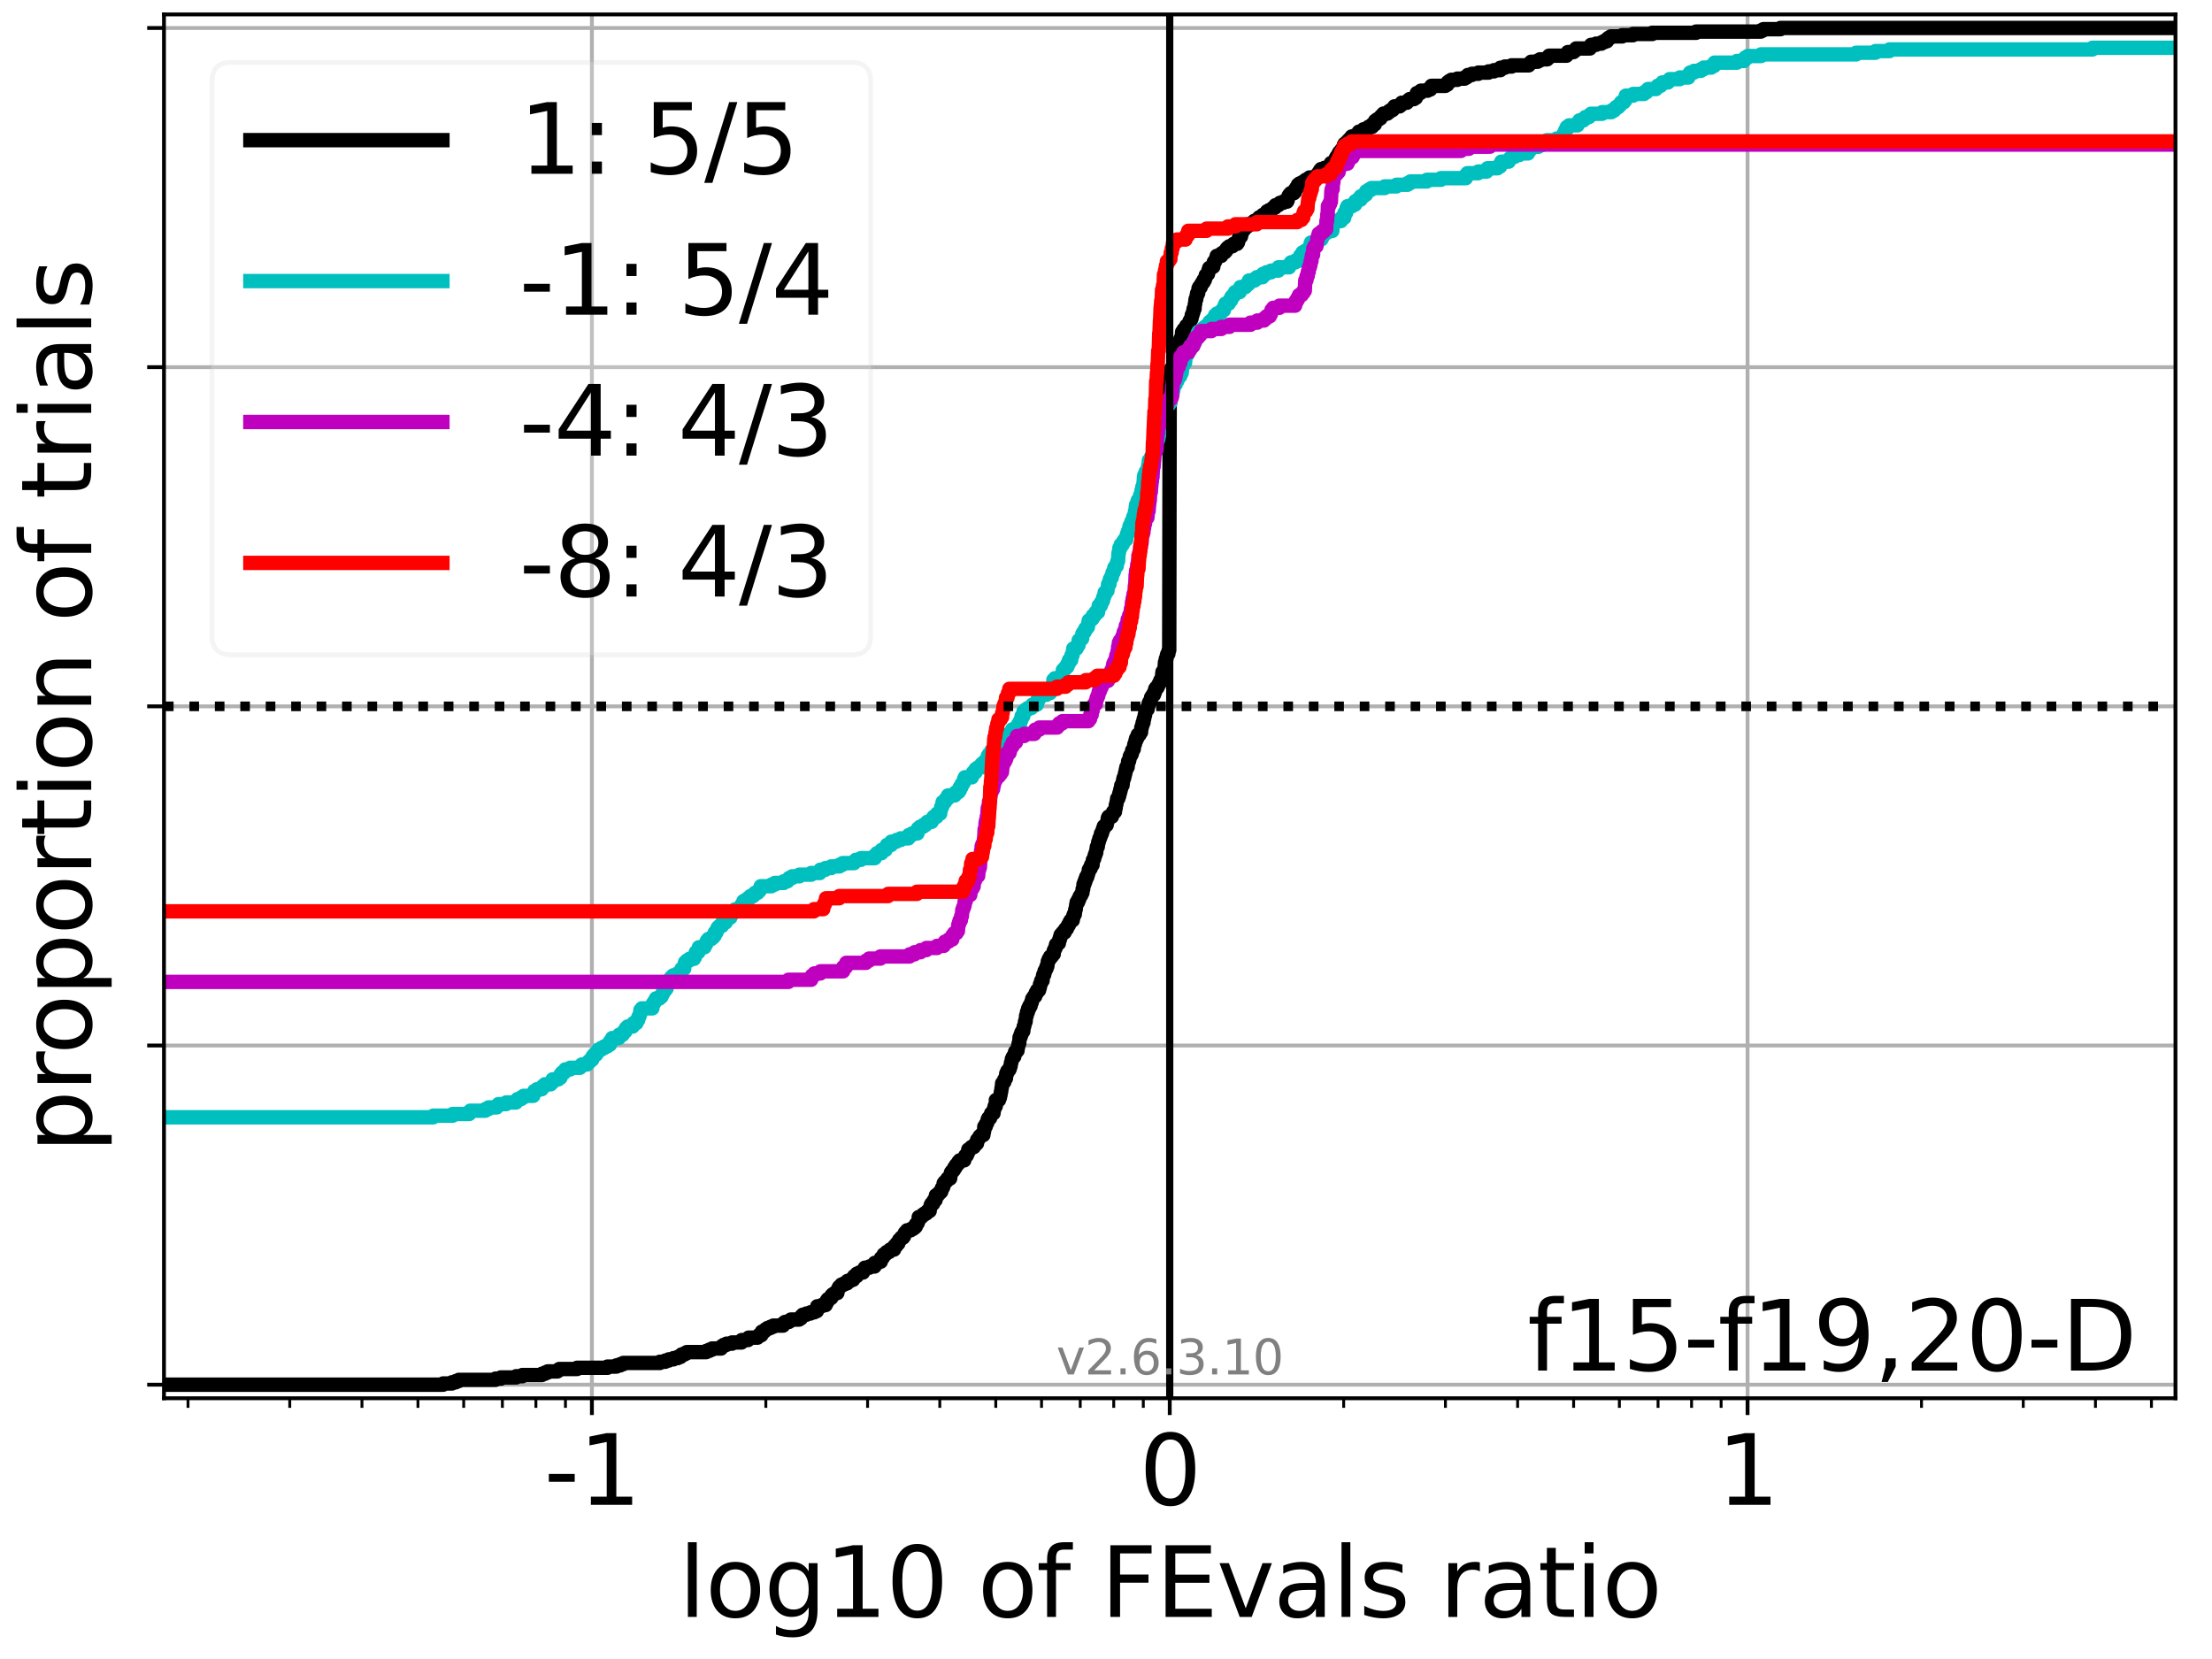 <?xml version="1.0" encoding="utf-8" standalone="no"?>
<!DOCTYPE svg PUBLIC "-//W3C//DTD SVG 1.1//EN"
  "http://www.w3.org/Graphics/SVG/1.1/DTD/svg11.dtd">
<svg xmlns:xlink="http://www.w3.org/1999/xlink" width="460.8pt" height="345.6pt" viewBox="0 0 460.8 345.6" xmlns="http://www.w3.org/2000/svg" version="1.1">
 <defs>
  <style type="text/css">*{stroke-linejoin: round; stroke-linecap: butt}</style>
 </defs>
 <g id="figure_1">
  <g id="patch_1">
   <path d="M 0 345.6 
L 460.8 345.6 
L 460.8 0 
L 0 0 
z
" style="fill: #ffffff"/>
  </g>
  <g id="axes_1">
   <g id="patch_2">
    <path d="M 34.16 291.28 
L 453.192 291.28 
L 453.192 3 
L 34.16 3 
z
" style="fill: #ffffff"/>
   </g>
   <g id="matplotlib.axis_1">
    <g id="xtick_1">
     <g id="line2d_1">
      <path d="M 123.303 291.28 
L 123.303 3 
" clip-path="url(#p5e98d8c536)" style="fill: none; stroke: #b0b0b0; stroke-width: 0.8; stroke-linecap: square"/>
     </g>
     <g id="line2d_2">
      <defs>
       <path id="mbb0eeb2170" d="M 0 0 
L 0 3.5 
" style="stroke: #000000; stroke-width: 0.8"/>
      </defs>
      <g>
       <use xlink:href="#mbb0eeb2170" x="123.303" y="291.28" style="stroke: #000000; stroke-width: 0.8"/>
      </g>
     </g>
     <g id="text_1">
      <!-- -1 -->
      <g transform="translate(113.333 313.477)scale(0.2 -0.2)">
       <defs>
        <path id="DejaVuSans-2d" d="M 313 2009 
L 1997 2009 
L 1997 1497 
L 313 1497 
L 313 2009 
z
" transform="scale(0.016)"/>
        <path id="DejaVuSans-31" d="M 794 531 
L 1825 531 
L 1825 4091 
L 703 3866 
L 703 4441 
L 1819 4666 
L 2450 4666 
L 2450 531 
L 3481 531 
L 3481 0 
L 794 0 
L 794 531 
z
" transform="scale(0.016)"/>
       </defs>
       <use xlink:href="#DejaVuSans-2d"/>
       <use xlink:href="#DejaVuSans-31" x="36.084"/>
      </g>
     </g>
    </g>
    <g id="xtick_2">
     <g id="line2d_3">
      <path d="M 243.676 291.28 
L 243.676 3 
" clip-path="url(#p5e98d8c536)" style="fill: none; stroke: #b0b0b0; stroke-width: 0.8; stroke-linecap: square"/>
     </g>
     <g id="line2d_4">
      <g>
       <use xlink:href="#mbb0eeb2170" x="243.676" y="291.28" style="stroke: #000000; stroke-width: 0.8"/>
      </g>
     </g>
     <g id="text_2">
      <!-- 0 -->
      <g transform="translate(237.314 313.477)scale(0.2 -0.2)">
       <defs>
        <path id="DejaVuSans-30" d="M 2034 4250 
Q 1547 4250 1301 3770 
Q 1056 3291 1056 2328 
Q 1056 1369 1301 889 
Q 1547 409 2034 409 
Q 2525 409 2770 889 
Q 3016 1369 3016 2328 
Q 3016 3291 2770 3770 
Q 2525 4250 2034 4250 
z
M 2034 4750 
Q 2819 4750 3233 4129 
Q 3647 3509 3647 2328 
Q 3647 1150 3233 529 
Q 2819 -91 2034 -91 
Q 1250 -91 836 529 
Q 422 1150 422 2328 
Q 422 3509 836 4129 
Q 1250 4750 2034 4750 
z
" transform="scale(0.016)"/>
       </defs>
       <use xlink:href="#DejaVuSans-30"/>
      </g>
     </g>
    </g>
    <g id="xtick_3">
     <g id="line2d_5">
      <path d="M 364.049 291.28 
L 364.049 3 
" clip-path="url(#p5e98d8c536)" style="fill: none; stroke: #b0b0b0; stroke-width: 0.8; stroke-linecap: square"/>
     </g>
     <g id="line2d_6">
      <g>
       <use xlink:href="#mbb0eeb2170" x="364.049" y="291.28" style="stroke: #000000; stroke-width: 0.8"/>
      </g>
     </g>
     <g id="text_3">
      <!-- 1 -->
      <g transform="translate(357.687 313.477)scale(0.2 -0.2)">
       <use xlink:href="#DejaVuSans-31"/>
      </g>
     </g>
    </g>
    <g id="xtick_4">
     <g id="line2d_7">
      <defs>
       <path id="m4d0a85e4ca" d="M 0 0 
L 0 2 
" style="stroke: #000000; stroke-width: 0.6"/>
      </defs>
      <g>
       <use xlink:href="#m4d0a85e4ca" x="39.166" y="291.28" style="stroke: #000000; stroke-width: 0.6"/>
      </g>
     </g>
    </g>
    <g id="xtick_5">
     <g id="line2d_8">
      <g>
       <use xlink:href="#m4d0a85e4ca" x="60.362" y="291.28" style="stroke: #000000; stroke-width: 0.6"/>
      </g>
     </g>
    </g>
    <g id="xtick_6">
     <g id="line2d_9">
      <g>
       <use xlink:href="#m4d0a85e4ca" x="75.402" y="291.28" style="stroke: #000000; stroke-width: 0.6"/>
      </g>
     </g>
    </g>
    <g id="xtick_7">
     <g id="line2d_10">
      <g>
       <use xlink:href="#m4d0a85e4ca" x="87.067" y="291.28" style="stroke: #000000; stroke-width: 0.6"/>
      </g>
     </g>
    </g>
    <g id="xtick_8">
     <g id="line2d_11">
      <g>
       <use xlink:href="#m4d0a85e4ca" x="96.598" y="291.28" style="stroke: #000000; stroke-width: 0.6"/>
      </g>
     </g>
    </g>
    <g id="xtick_9">
     <g id="line2d_12">
      <g>
       <use xlink:href="#m4d0a85e4ca" x="104.657" y="291.28" style="stroke: #000000; stroke-width: 0.6"/>
      </g>
     </g>
    </g>
    <g id="xtick_10">
     <g id="line2d_13">
      <g>
       <use xlink:href="#m4d0a85e4ca" x="111.638" y="291.28" style="stroke: #000000; stroke-width: 0.6"/>
      </g>
     </g>
    </g>
    <g id="xtick_11">
     <g id="line2d_14">
      <g>
       <use xlink:href="#m4d0a85e4ca" x="117.795" y="291.28" style="stroke: #000000; stroke-width: 0.6"/>
      </g>
     </g>
    </g>
    <g id="xtick_12">
     <g id="line2d_15">
      <g>
       <use xlink:href="#m4d0a85e4ca" x="159.539" y="291.28" style="stroke: #000000; stroke-width: 0.6"/>
      </g>
     </g>
    </g>
    <g id="xtick_13">
     <g id="line2d_16">
      <g>
       <use xlink:href="#m4d0a85e4ca" x="180.735" y="291.28" style="stroke: #000000; stroke-width: 0.6"/>
      </g>
     </g>
    </g>
    <g id="xtick_14">
     <g id="line2d_17">
      <g>
       <use xlink:href="#m4d0a85e4ca" x="195.775" y="291.28" style="stroke: #000000; stroke-width: 0.6"/>
      </g>
     </g>
    </g>
    <g id="xtick_15">
     <g id="line2d_18">
      <g>
       <use xlink:href="#m4d0a85e4ca" x="207.44" y="291.28" style="stroke: #000000; stroke-width: 0.6"/>
      </g>
     </g>
    </g>
    <g id="xtick_16">
     <g id="line2d_19">
      <g>
       <use xlink:href="#m4d0a85e4ca" x="216.971" y="291.28" style="stroke: #000000; stroke-width: 0.6"/>
      </g>
     </g>
    </g>
    <g id="xtick_17">
     <g id="line2d_20">
      <g>
       <use xlink:href="#m4d0a85e4ca" x="225.03" y="291.28" style="stroke: #000000; stroke-width: 0.6"/>
      </g>
     </g>
    </g>
    <g id="xtick_18">
     <g id="line2d_21">
      <g>
       <use xlink:href="#m4d0a85e4ca" x="232.011" y="291.28" style="stroke: #000000; stroke-width: 0.6"/>
      </g>
     </g>
    </g>
    <g id="xtick_19">
     <g id="line2d_22">
      <g>
       <use xlink:href="#m4d0a85e4ca" x="238.168" y="291.28" style="stroke: #000000; stroke-width: 0.6"/>
      </g>
     </g>
    </g>
    <g id="xtick_20">
     <g id="line2d_23">
      <g>
       <use xlink:href="#m4d0a85e4ca" x="279.912" y="291.28" style="stroke: #000000; stroke-width: 0.6"/>
      </g>
     </g>
    </g>
    <g id="xtick_21">
     <g id="line2d_24">
      <g>
       <use xlink:href="#m4d0a85e4ca" x="301.109" y="291.28" style="stroke: #000000; stroke-width: 0.6"/>
      </g>
     </g>
    </g>
    <g id="xtick_22">
     <g id="line2d_25">
      <g>
       <use xlink:href="#m4d0a85e4ca" x="316.148" y="291.28" style="stroke: #000000; stroke-width: 0.6"/>
      </g>
     </g>
    </g>
    <g id="xtick_23">
     <g id="line2d_26">
      <g>
       <use xlink:href="#m4d0a85e4ca" x="327.813" y="291.28" style="stroke: #000000; stroke-width: 0.6"/>
      </g>
     </g>
    </g>
    <g id="xtick_24">
     <g id="line2d_27">
      <g>
       <use xlink:href="#m4d0a85e4ca" x="337.344" y="291.28" style="stroke: #000000; stroke-width: 0.6"/>
      </g>
     </g>
    </g>
    <g id="xtick_25">
     <g id="line2d_28">
      <g>
       <use xlink:href="#m4d0a85e4ca" x="345.403" y="291.28" style="stroke: #000000; stroke-width: 0.6"/>
      </g>
     </g>
    </g>
    <g id="xtick_26">
     <g id="line2d_29">
      <g>
       <use xlink:href="#m4d0a85e4ca" x="352.384" y="291.28" style="stroke: #000000; stroke-width: 0.6"/>
      </g>
     </g>
    </g>
    <g id="xtick_27">
     <g id="line2d_30">
      <g>
       <use xlink:href="#m4d0a85e4ca" x="358.541" y="291.28" style="stroke: #000000; stroke-width: 0.6"/>
      </g>
     </g>
    </g>
    <g id="xtick_28">
     <g id="line2d_31">
      <g>
       <use xlink:href="#m4d0a85e4ca" x="400.285" y="291.28" style="stroke: #000000; stroke-width: 0.6"/>
      </g>
     </g>
    </g>
    <g id="xtick_29">
     <g id="line2d_32">
      <g>
       <use xlink:href="#m4d0a85e4ca" x="421.482" y="291.28" style="stroke: #000000; stroke-width: 0.6"/>
      </g>
     </g>
    </g>
    <g id="xtick_30">
     <g id="line2d_33">
      <g>
       <use xlink:href="#m4d0a85e4ca" x="436.521" y="291.28" style="stroke: #000000; stroke-width: 0.6"/>
      </g>
     </g>
    </g>
    <g id="xtick_31">
     <g id="line2d_34">
      <g>
       <use xlink:href="#m4d0a85e4ca" x="448.186" y="291.28" style="stroke: #000000; stroke-width: 0.6"/>
      </g>
     </g>
    </g>
    <g id="text_4">
     <!-- log10 of FEvals ratio -->
     <g transform="translate(141.371 336.833)scale(0.2 -0.2)">
      <defs>
       <path id="DejaVuSans-6c" d="M 603 4863 
L 1178 4863 
L 1178 0 
L 603 0 
L 603 4863 
z
" transform="scale(0.016)"/>
       <path id="DejaVuSans-6f" d="M 1959 3097 
Q 1497 3097 1228 2736 
Q 959 2375 959 1747 
Q 959 1119 1226 758 
Q 1494 397 1959 397 
Q 2419 397 2687 759 
Q 2956 1122 2956 1747 
Q 2956 2369 2687 2733 
Q 2419 3097 1959 3097 
z
M 1959 3584 
Q 2709 3584 3137 3096 
Q 3566 2609 3566 1747 
Q 3566 888 3137 398 
Q 2709 -91 1959 -91 
Q 1206 -91 779 398 
Q 353 888 353 1747 
Q 353 2609 779 3096 
Q 1206 3584 1959 3584 
z
" transform="scale(0.016)"/>
       <path id="DejaVuSans-67" d="M 2906 1791 
Q 2906 2416 2648 2759 
Q 2391 3103 1925 3103 
Q 1463 3103 1205 2759 
Q 947 2416 947 1791 
Q 947 1169 1205 825 
Q 1463 481 1925 481 
Q 2391 481 2648 825 
Q 2906 1169 2906 1791 
z
M 3481 434 
Q 3481 -459 3084 -895 
Q 2688 -1331 1869 -1331 
Q 1566 -1331 1297 -1286 
Q 1028 -1241 775 -1147 
L 775 -588 
Q 1028 -725 1275 -790 
Q 1522 -856 1778 -856 
Q 2344 -856 2625 -561 
Q 2906 -266 2906 331 
L 2906 616 
Q 2728 306 2450 153 
Q 2172 0 1784 0 
Q 1141 0 747 490 
Q 353 981 353 1791 
Q 353 2603 747 3093 
Q 1141 3584 1784 3584 
Q 2172 3584 2450 3431 
Q 2728 3278 2906 2969 
L 2906 3500 
L 3481 3500 
L 3481 434 
z
" transform="scale(0.016)"/>
       <path id="DejaVuSans-20" transform="scale(0.016)"/>
       <path id="DejaVuSans-66" d="M 2375 4863 
L 2375 4384 
L 1825 4384 
Q 1516 4384 1395 4259 
Q 1275 4134 1275 3809 
L 1275 3500 
L 2222 3500 
L 2222 3053 
L 1275 3053 
L 1275 0 
L 697 0 
L 697 3053 
L 147 3053 
L 147 3500 
L 697 3500 
L 697 3744 
Q 697 4328 969 4595 
Q 1241 4863 1831 4863 
L 2375 4863 
z
" transform="scale(0.016)"/>
       <path id="DejaVuSans-46" d="M 628 4666 
L 3309 4666 
L 3309 4134 
L 1259 4134 
L 1259 2759 
L 3109 2759 
L 3109 2228 
L 1259 2228 
L 1259 0 
L 628 0 
L 628 4666 
z
" transform="scale(0.016)"/>
       <path id="DejaVuSans-45" d="M 628 4666 
L 3578 4666 
L 3578 4134 
L 1259 4134 
L 1259 2753 
L 3481 2753 
L 3481 2222 
L 1259 2222 
L 1259 531 
L 3634 531 
L 3634 0 
L 628 0 
L 628 4666 
z
" transform="scale(0.016)"/>
       <path id="DejaVuSans-76" d="M 191 3500 
L 800 3500 
L 1894 563 
L 2988 3500 
L 3597 3500 
L 2284 0 
L 1503 0 
L 191 3500 
z
" transform="scale(0.016)"/>
       <path id="DejaVuSans-61" d="M 2194 1759 
Q 1497 1759 1228 1600 
Q 959 1441 959 1056 
Q 959 750 1161 570 
Q 1363 391 1709 391 
Q 2188 391 2477 730 
Q 2766 1069 2766 1631 
L 2766 1759 
L 2194 1759 
z
M 3341 1997 
L 3341 0 
L 2766 0 
L 2766 531 
Q 2569 213 2275 61 
Q 1981 -91 1556 -91 
Q 1019 -91 701 211 
Q 384 513 384 1019 
Q 384 1609 779 1909 
Q 1175 2209 1959 2209 
L 2766 2209 
L 2766 2266 
Q 2766 2663 2505 2880 
Q 2244 3097 1772 3097 
Q 1472 3097 1187 3025 
Q 903 2953 641 2809 
L 641 3341 
Q 956 3463 1253 3523 
Q 1550 3584 1831 3584 
Q 2591 3584 2966 3190 
Q 3341 2797 3341 1997 
z
" transform="scale(0.016)"/>
       <path id="DejaVuSans-73" d="M 2834 3397 
L 2834 2853 
Q 2591 2978 2328 3040 
Q 2066 3103 1784 3103 
Q 1356 3103 1142 2972 
Q 928 2841 928 2578 
Q 928 2378 1081 2264 
Q 1234 2150 1697 2047 
L 1894 2003 
Q 2506 1872 2764 1633 
Q 3022 1394 3022 966 
Q 3022 478 2636 193 
Q 2250 -91 1575 -91 
Q 1294 -91 989 -36 
Q 684 19 347 128 
L 347 722 
Q 666 556 975 473 
Q 1284 391 1588 391 
Q 1994 391 2212 530 
Q 2431 669 2431 922 
Q 2431 1156 2273 1281 
Q 2116 1406 1581 1522 
L 1381 1569 
Q 847 1681 609 1914 
Q 372 2147 372 2553 
Q 372 3047 722 3315 
Q 1072 3584 1716 3584 
Q 2034 3584 2315 3537 
Q 2597 3491 2834 3397 
z
" transform="scale(0.016)"/>
       <path id="DejaVuSans-72" d="M 2631 2963 
Q 2534 3019 2420 3045 
Q 2306 3072 2169 3072 
Q 1681 3072 1420 2755 
Q 1159 2438 1159 1844 
L 1159 0 
L 581 0 
L 581 3500 
L 1159 3500 
L 1159 2956 
Q 1341 3275 1631 3429 
Q 1922 3584 2338 3584 
Q 2397 3584 2469 3576 
Q 2541 3569 2628 3553 
L 2631 2963 
z
" transform="scale(0.016)"/>
       <path id="DejaVuSans-74" d="M 1172 4494 
L 1172 3500 
L 2356 3500 
L 2356 3053 
L 1172 3053 
L 1172 1153 
Q 1172 725 1289 603 
Q 1406 481 1766 481 
L 2356 481 
L 2356 0 
L 1766 0 
Q 1100 0 847 248 
Q 594 497 594 1153 
L 594 3053 
L 172 3053 
L 172 3500 
L 594 3500 
L 594 4494 
L 1172 4494 
z
" transform="scale(0.016)"/>
       <path id="DejaVuSans-69" d="M 603 3500 
L 1178 3500 
L 1178 0 
L 603 0 
L 603 3500 
z
M 603 4863 
L 1178 4863 
L 1178 4134 
L 603 4134 
L 603 4863 
z
" transform="scale(0.016)"/>
      </defs>
      <use xlink:href="#DejaVuSans-6c"/>
      <use xlink:href="#DejaVuSans-6f" x="27.783"/>
      <use xlink:href="#DejaVuSans-67" x="88.965"/>
      <use xlink:href="#DejaVuSans-31" x="152.441"/>
      <use xlink:href="#DejaVuSans-30" x="216.064"/>
      <use xlink:href="#DejaVuSans-20" x="279.688"/>
      <use xlink:href="#DejaVuSans-6f" x="311.475"/>
      <use xlink:href="#DejaVuSans-66" x="372.656"/>
      <use xlink:href="#DejaVuSans-20" x="407.861"/>
      <use xlink:href="#DejaVuSans-46" x="439.648"/>
      <use xlink:href="#DejaVuSans-45" x="497.168"/>
      <use xlink:href="#DejaVuSans-76" x="560.352"/>
      <use xlink:href="#DejaVuSans-61" x="619.531"/>
      <use xlink:href="#DejaVuSans-6c" x="680.811"/>
      <use xlink:href="#DejaVuSans-73" x="708.594"/>
      <use xlink:href="#DejaVuSans-20" x="760.693"/>
      <use xlink:href="#DejaVuSans-72" x="792.48"/>
      <use xlink:href="#DejaVuSans-61" x="833.594"/>
      <use xlink:href="#DejaVuSans-74" x="894.873"/>
      <use xlink:href="#DejaVuSans-69" x="934.082"/>
      <use xlink:href="#DejaVuSans-6f" x="961.865"/>
     </g>
    </g>
   </g>
   <g id="matplotlib.axis_2">
    <g id="ytick_1">
     <g id="line2d_35">
      <path d="M 34.16 288.454 
L 453.192 288.454 
" clip-path="url(#p5e98d8c536)" style="fill: none; stroke: #b0b0b0; stroke-width: 0.8; stroke-linecap: square"/>
     </g>
     <g id="line2d_36">
      <defs>
       <path id="mfdc24e7ecd" d="M 0 0 
L -3.5 0 
" style="stroke: #000000; stroke-width: 0.8"/>
      </defs>
      <g>
       <use xlink:href="#mfdc24e7ecd" x="34.16" y="288.454" style="stroke: #000000; stroke-width: 0.8"/>
      </g>
     </g>
    </g>
    <g id="ytick_2">
     <g id="line2d_37">
      <path d="M 34.16 217.797 
L 453.192 217.797 
" clip-path="url(#p5e98d8c536)" style="fill: none; stroke: #b0b0b0; stroke-width: 0.8; stroke-linecap: square"/>
     </g>
     <g id="line2d_38">
      <g>
       <use xlink:href="#mfdc24e7ecd" x="34.16" y="217.797" style="stroke: #000000; stroke-width: 0.8"/>
      </g>
     </g>
    </g>
    <g id="ytick_3">
     <g id="line2d_39">
      <path d="M 34.16 147.14 
L 453.192 147.14 
" clip-path="url(#p5e98d8c536)" style="fill: none; stroke: #b0b0b0; stroke-width: 0.8; stroke-linecap: square"/>
     </g>
     <g id="line2d_40">
      <g>
       <use xlink:href="#mfdc24e7ecd" x="34.16" y="147.14" style="stroke: #000000; stroke-width: 0.8"/>
      </g>
     </g>
    </g>
    <g id="ytick_4">
     <g id="line2d_41">
      <path d="M 34.16 76.483 
L 453.192 76.483 
" clip-path="url(#p5e98d8c536)" style="fill: none; stroke: #b0b0b0; stroke-width: 0.8; stroke-linecap: square"/>
     </g>
     <g id="line2d_42">
      <g>
       <use xlink:href="#mfdc24e7ecd" x="34.16" y="76.483" style="stroke: #000000; stroke-width: 0.8"/>
      </g>
     </g>
    </g>
    <g id="ytick_5">
     <g id="line2d_43">
      <path d="M 34.16 5.826 
L 453.192 5.826 
" clip-path="url(#p5e98d8c536)" style="fill: none; stroke: #b0b0b0; stroke-width: 0.8; stroke-linecap: square"/>
     </g>
     <g id="line2d_44">
      <g>
       <use xlink:href="#mfdc24e7ecd" x="34.16" y="5.826" style="stroke: #000000; stroke-width: 0.8"/>
      </g>
     </g>
    </g>
    <g id="text_5">
     <!-- proportion of trials -->
     <g transform="translate(19.001 240.146)rotate(-90)scale(0.2 -0.2)">
      <defs>
       <path id="DejaVuSans-70" d="M 1159 525 
L 1159 -1331 
L 581 -1331 
L 581 3500 
L 1159 3500 
L 1159 2969 
Q 1341 3281 1617 3432 
Q 1894 3584 2278 3584 
Q 2916 3584 3314 3078 
Q 3713 2572 3713 1747 
Q 3713 922 3314 415 
Q 2916 -91 2278 -91 
Q 1894 -91 1617 61 
Q 1341 213 1159 525 
z
M 3116 1747 
Q 3116 2381 2855 2742 
Q 2594 3103 2138 3103 
Q 1681 3103 1420 2742 
Q 1159 2381 1159 1747 
Q 1159 1113 1420 752 
Q 1681 391 2138 391 
Q 2594 391 2855 752 
Q 3116 1113 3116 1747 
z
" transform="scale(0.016)"/>
       <path id="DejaVuSans-6e" d="M 3513 2113 
L 3513 0 
L 2938 0 
L 2938 2094 
Q 2938 2591 2744 2837 
Q 2550 3084 2163 3084 
Q 1697 3084 1428 2787 
Q 1159 2491 1159 1978 
L 1159 0 
L 581 0 
L 581 3500 
L 1159 3500 
L 1159 2956 
Q 1366 3272 1645 3428 
Q 1925 3584 2291 3584 
Q 2894 3584 3203 3211 
Q 3513 2838 3513 2113 
z
" transform="scale(0.016)"/>
      </defs>
      <use xlink:href="#DejaVuSans-70"/>
      <use xlink:href="#DejaVuSans-72" x="63.477"/>
      <use xlink:href="#DejaVuSans-6f" x="102.34"/>
      <use xlink:href="#DejaVuSans-70" x="163.521"/>
      <use xlink:href="#DejaVuSans-6f" x="226.998"/>
      <use xlink:href="#DejaVuSans-72" x="288.18"/>
      <use xlink:href="#DejaVuSans-74" x="329.293"/>
      <use xlink:href="#DejaVuSans-69" x="368.502"/>
      <use xlink:href="#DejaVuSans-6f" x="396.285"/>
      <use xlink:href="#DejaVuSans-6e" x="457.467"/>
      <use xlink:href="#DejaVuSans-20" x="520.846"/>
      <use xlink:href="#DejaVuSans-6f" x="552.633"/>
      <use xlink:href="#DejaVuSans-66" x="613.814"/>
      <use xlink:href="#DejaVuSans-20" x="649.02"/>
      <use xlink:href="#DejaVuSans-74" x="680.807"/>
      <use xlink:href="#DejaVuSans-72" x="720.016"/>
      <use xlink:href="#DejaVuSans-69" x="761.129"/>
      <use xlink:href="#DejaVuSans-61" x="788.912"/>
      <use xlink:href="#DejaVuSans-6c" x="850.191"/>
      <use xlink:href="#DejaVuSans-73" x="877.975"/>
     </g>
    </g>
   </g>
   <g id="line2d_45">
    <path d="M 34.16 288.454 
L 92.3 288.454 
L 92.3 288.203 
L 94.156 288.203 
L 94.156 287.951 
L 94.955 287.951 
L 94.955 287.7 
L 95.578 287.7 
L 95.578 287.449 
L 103.204 287.449 
L 103.204 287.198 
L 104.333 287.198 
L 104.333 286.946 
L 107.515 286.946 
L 107.515 286.695 
L 108.812 286.695 
L 108.812 286.444 
L 112.878 286.444 
L 112.878 286.193 
L 113.497 286.193 
L 113.497 285.941 
L 114.079 285.941 
L 114.079 285.69 
L 116.124 285.69 
L 116.124 285.439 
L 116.512 285.439 
L 116.512 285.188 
L 120.22 285.188 
L 120.22 284.937 
L 126.547 284.937 
L 126.547 284.685 
L 128.403 284.685 
L 128.403 284.434 
L 129.202 284.434 
L 129.202 284.183 
L 129.825 284.183 
L 129.825 283.932 
L 137.451 283.932 
L 137.451 283.68 
L 138.58 283.68 
L 138.58 283.429 
L 139.306 283.429 
L 139.306 283.178 
L 140.289 283.178 
L 140.289 282.927 
L 141.161 282.927 
L 141.161 282.676 
L 141.762 282.676 
L 141.762 282.424 
L 141.961 282.424 
L 141.961 282.173 
L 142.583 282.173 
L 142.583 281.922 
L 143.059 281.922 
L 143.059 281.671 
L 147.125 281.671 
L 147.125 281.419 
L 147.744 281.419 
L 147.744 281.168 
L 148.326 281.168 
L 148.326 280.917 
L 150.21 280.917 
L 150.21 280.666 
L 150.371 280.666 
L 150.371 280.415 
L 150.759 280.415 
L 150.759 280.163 
L 151.339 280.163 
L 151.339 279.912 
L 152.492 279.912 
L 152.492 279.661 
L 154.467 279.661 
L 154.52 279.158 
L 155.818 279.158 
L 155.818 278.907 
L 155.948 278.907 
L 155.948 278.656 
L 157.804 278.656 
L 157.804 278.405 
L 158.055 278.405 
L 158.055 278.154 
L 158.604 278.154 
L 158.709 277.4 
L 159.226 277.4 
L 159.226 277.149 
L 159.499 277.149 
L 159.499 276.897 
L 159.884 276.897 
L 159.884 276.646 
L 160.502 276.646 
L 160.502 276.395 
L 161.085 276.395 
L 161.085 276.144 
L 163.13 276.144 
L 163.186 275.641 
L 163.518 275.641 
L 163.518 275.39 
L 164.335 275.39 
L 164.335 275.139 
L 164.743 275.139 
L 164.743 274.888 
L 166.468 274.888 
L 166.468 274.636 
L 166.853 274.636 
L 166.853 274.385 
L 166.966 274.385 
L 166.966 274.134 
L 167.226 274.134 
L 167.226 273.883 
L 167.982 273.883 
L 167.982 273.631 
L 168.821 273.631 
L 168.821 273.38 
L 169.621 273.38 
L 169.621 273.129 
L 170.169 273.129 
L 170.243 272.124 
L 171.163 272.124 
L 171.163 271.873 
L 172.001 271.873 
L 172.048 271.37 
L 172.26 271.37 
L 172.26 270.868 
L 172.46 270.868 
L 172.46 270.617 
L 172.848 270.617 
L 172.848 270.366 
L 173.185 270.366 
L 173.223 269.863 
L 173.47 269.863 
L 173.47 269.612 
L 173.857 269.612 
L 173.857 269.361 
L 174.439 269.361 
L 174.536 268.607 
L 174.656 268.607 
L 174.656 268.356 
L 174.783 268.356 
L 174.783 268.105 
L 175.041 268.105 
L 175.041 267.853 
L 175.279 267.853 
L 175.279 267.602 
L 175.84 267.602 
L 175.84 267.351 
L 176.463 267.351 
L 176.526 266.848 
L 177.145 266.848 
L 177.145 266.597 
L 177.728 266.597 
L 177.728 266.346 
L 177.87 266.346 
L 177.928 265.844 
L 178.484 265.844 
L 178.484 265.341 
L 178.999 265.341 
L 178.999 265.09 
L 179.772 265.09 
L 179.878 264.587 
L 180.019 264.587 
L 180.019 264.336 
L 180.161 264.336 
L 180.161 264.085 
L 181.097 264.085 
L 181.097 263.834 
L 182.18 263.834 
L 182.226 263.08 
L 182.905 263.08 
L 182.905 262.829 
L 183.478 262.829 
L 183.527 262.075 
L 183.869 262.075 
L 183.869 261.824 
L 184.034 261.824 
L 184.089 261.321 
L 184.473 261.321 
L 184.473 261.07 
L 184.683 261.07 
L 184.683 260.819 
L 185.218 260.819 
L 185.218 260.568 
L 185.407 260.568 
L 185.407 260.317 
L 186.243 260.317 
L 186.328 259.563 
L 186.705 259.563 
L 186.774 259.06 
L 187.128 259.06 
L 187.216 258.558 
L 187.295 258.558 
L 187.295 258.307 
L 187.544 258.307 
L 187.544 258.056 
L 187.75 258.056 
L 187.75 257.804 
L 188.162 257.804 
L 188.162 257.553 
L 188.335 257.553 
L 188.4 257.051 
L 188.513 257.051 
L 188.513 256.799 
L 188.745 256.799 
L 188.745 256.548 
L 188.953 256.548 
L 188.953 256.297 
L 189.697 256.297 
L 189.697 256.046 
L 190.154 256.046 
L 190.154 255.795 
L 190.513 255.795 
L 190.513 255.543 
L 190.771 255.543 
L 190.79 255.041 
L 191.019 255.041 
L 191.019 254.79 
L 191.178 254.79 
L 191.286 254.287 
L 191.366 254.287 
L 191.389 253.534 
L 191.972 253.534 
L 191.972 253.282 
L 192.223 253.282 
L 192.223 253.031 
L 192.579 253.031 
L 192.579 252.78 
L 192.998 252.78 
L 192.998 252.529 
L 193.198 252.529 
L 193.198 252.277 
L 193.661 252.277 
L 193.763 251.524 
L 193.78 251.524 
L 193.889 251.021 
L 194.017 251.021 
L 194.017 250.77 
L 194.382 250.77 
L 194.405 250.268 
L 194.559 250.268 
L 194.559 250.016 
L 194.886 250.016 
L 194.964 249.011 
L 195.377 249.011 
L 195.377 248.76 
L 195.562 248.76 
L 195.562 248.509 
L 195.825 248.509 
L 195.825 248.258 
L 196.074 248.258 
L 196.113 247.755 
L 196.213 247.755 
L 196.213 247.504 
L 196.375 247.504 
L 196.375 247.253 
L 196.506 247.253 
L 196.582 246.499 
L 196.767 246.499 
L 196.767 246.248 
L 197.009 246.248 
L 197.009 245.997 
L 197.267 245.997 
L 197.267 245.746 
L 197.398 245.746 
L 197.398 245.494 
L 197.93 245.494 
L 198.041 244.489 
L 198.113 244.489 
L 198.113 244.238 
L 198.29 244.238 
L 198.29 243.987 
L 198.518 243.987 
L 198.518 243.736 
L 198.729 243.736 
L 198.794 243.233 
L 199.044 243.233 
L 199.125 242.731 
L 199.352 242.731 
L 199.352 242.48 
L 199.602 242.48 
L 199.687 241.977 
L 199.921 241.977 
L 199.921 241.726 
L 200.869 241.726 
L 200.869 241.224 
L 200.985 241.224 
L 200.985 240.972 
L 201.106 240.972 
L 201.106 240.721 
L 201.401 240.721 
L 201.507 240.219 
L 201.632 240.219 
L 201.713 239.465 
L 202.081 239.465 
L 202.081 239.214 
L 202.33 239.214 
L 202.33 238.963 
L 202.862 238.963 
L 202.862 238.711 
L 202.999 238.711 
L 202.999 238.46 
L 203.27 238.46 
L 203.27 238.209 
L 203.526 238.209 
L 203.559 237.455 
L 203.774 237.455 
L 203.774 237.204 
L 203.938 237.204 
L 203.938 236.953 
L 204.081 236.953 
L 204.081 236.701 
L 204.34 236.701 
L 204.34 236.45 
L 204.855 236.45 
L 204.962 235.697 
L 205.003 235.697 
L 205.051 234.692 
L 205.338 234.692 
L 205.349 234.189 
L 205.526 234.189 
L 205.526 233.938 
L 205.655 233.938 
L 205.756 233.184 
L 205.879 233.184 
L 205.879 232.933 
L 206.252 232.933 
L 206.277 232.431 
L 206.405 232.431 
L 206.475 231.928 
L 206.964 231.928 
L 207.07 230.923 
L 207.195 230.923 
L 207.212 230.421 
L 207.44 230.421 
L 207.461 229.165 
L 208.107 229.165 
L 208.136 228.662 
L 208.297 228.662 
L 208.361 228.16 
L 208.409 228.16 
L 208.515 227.406 
L 208.558 227.406 
L 208.639 226.653 
L 208.685 226.653 
L 208.769 225.648 
L 209.018 225.648 
L 209.018 225.396 
L 209.212 225.396 
L 209.216 224.894 
L 209.366 224.894 
L 209.366 224.643 
L 209.557 224.643 
L 209.619 223.638 
L 209.788 223.638 
L 209.839 223.135 
L 210.037 223.135 
L 210.037 222.884 
L 210.246 222.884 
L 210.246 222.633 
L 210.361 222.633 
L 210.46 222.13 
L 210.518 222.13 
L 210.608 221.377 
L 210.675 221.377 
L 210.769 220.874 
L 210.787 220.874 
L 210.787 220.623 
L 210.901 220.623 
L 210.901 220.372 
L 211.019 220.372 
L 211.019 220.121 
L 211.289 220.121 
L 211.319 219.618 
L 211.407 219.618 
L 211.458 219.116 
L 211.743 219.116 
L 211.743 218.865 
L 211.963 218.865 
L 212.03 218.111 
L 212.095 218.111 
L 212.201 217.357 
L 212.325 217.357 
L 212.393 216.101 
L 212.586 216.101 
L 212.589 215.599 
L 212.763 215.599 
L 212.766 215.096 
L 212.902 215.096 
L 212.902 214.845 
L 213.164 214.845 
L 213.269 213.84 
L 213.35 213.84 
L 213.456 213.338 
L 213.475 213.338 
L 213.52 212.835 
L 213.652 212.835 
L 213.758 211.579 
L 213.882 211.579 
L 213.942 210.825 
L 214.132 210.825 
L 214.186 210.072 
L 214.421 210.072 
L 214.421 209.569 
L 214.69 209.569 
L 214.72 209.067 
L 214.803 209.067 
L 214.803 208.816 
L 214.94 208.816 
L 215.033 208.062 
L 215.199 208.062 
L 215.199 207.811 
L 215.375 207.811 
L 215.375 207.559 
L 215.649 207.559 
L 215.714 207.057 
L 215.771 207.057 
L 215.771 206.806 
L 216.031 206.806 
L 216.046 206.303 
L 216.449 206.303 
L 216.509 205.801 
L 216.599 205.801 
L 216.652 205.047 
L 216.798 205.047 
L 216.899 204.294 
L 217.181 204.294 
L 217.271 203.289 
L 217.333 203.289 
L 217.333 203.037 
L 217.531 203.037 
L 217.599 202.284 
L 217.752 202.284 
L 217.853 201.781 
L 218.006 201.781 
L 218.035 201.279 
L 218.182 201.279 
L 218.285 200.274 
L 218.405 200.274 
L 218.487 199.772 
L 218.707 199.772 
L 218.774 199.269 
L 219.105 199.269 
L 219.105 199.018 
L 219.278 199.018 
L 219.278 198.767 
L 219.511 198.767 
L 219.528 198.013 
L 219.657 198.013 
L 219.763 197.51 
L 219.898 197.51 
L 219.99 196.757 
L 220.287 196.757 
L 220.287 196.506 
L 220.578 196.506 
L 220.645 195.752 
L 220.785 195.752 
L 220.806 195.249 
L 220.945 195.249 
L 220.951 194.747 
L 221.174 194.747 
L 221.174 194.496 
L 221.373 194.496 
L 221.373 194.245 
L 221.787 194.245 
L 221.787 193.742 
L 221.954 193.742 
L 221.954 193.491 
L 222.262 193.491 
L 222.371 192.988 
L 222.479 192.988 
L 222.479 192.737 
L 222.664 192.737 
L 222.757 192.235 
L 222.881 192.235 
L 222.881 191.984 
L 223.035 191.984 
L 223.035 191.732 
L 223.464 191.732 
L 223.515 191.23 
L 223.577 191.23 
L 223.598 190.727 
L 223.692 190.727 
L 223.692 190.476 
L 223.894 190.476 
L 223.995 189.471 
L 224.088 189.471 
L 224.196 188.466 
L 224.266 188.466 
L 224.29 187.964 
L 224.565 187.964 
L 224.571 187.462 
L 224.779 187.462 
L 224.828 186.959 
L 224.937 186.959 
L 224.937 186.708 
L 225.112 186.708 
L 225.112 186.457 
L 225.264 186.457 
L 225.264 186.205 
L 225.381 186.205 
L 225.381 185.954 
L 225.499 185.954 
L 225.533 185.2 
L 225.649 185.2 
L 225.716 184.196 
L 225.897 184.196 
L 225.904 183.693 
L 226.086 183.693 
L 226.086 183.191 
L 226.251 183.191 
L 226.271 182.688 
L 226.496 182.688 
L 226.545 182.186 
L 226.642 182.186 
L 226.749 181.683 
L 226.802 181.683 
L 226.823 181.181 
L 226.959 181.181 
L 226.959 180.93 
L 227.204 180.93 
L 227.293 180.176 
L 227.602 180.176 
L 227.665 179.171 
L 227.797 179.171 
L 227.797 178.92 
L 227.931 178.92 
L 228.018 178.417 
L 228.047 178.417 
L 228.047 178.166 
L 228.169 178.166 
L 228.227 177.664 
L 228.351 177.664 
L 228.457 176.659 
L 228.499 176.659 
L 228.499 176.408 
L 228.681 176.408 
L 228.787 175.403 
L 228.893 175.403 
L 228.981 174.9 
L 229.017 174.9 
L 229.017 174.649 
L 229.151 174.649 
L 229.248 174.147 
L 229.33 174.147 
L 229.352 173.644 
L 229.546 173.644 
L 229.605 173.142 
L 229.7 173.142 
L 229.773 172.639 
L 229.919 172.639 
L 229.949 172.137 
L 230.247 172.137 
L 230.247 171.886 
L 230.532 171.886 
L 230.606 171.383 
L 230.646 171.383 
L 230.75 170.629 
L 230.795 170.629 
L 230.795 170.378 
L 230.92 170.378 
L 230.92 170.127 
L 231.625 170.127 
L 231.667 169.625 
L 231.845 169.625 
L 231.876 169.122 
L 232.261 169.122 
L 232.341 168.368 
L 232.406 168.368 
L 232.462 167.615 
L 232.547 167.615 
L 232.647 166.861 
L 232.697 166.861 
L 232.723 166.359 
L 232.965 166.359 
L 233.072 165.856 
L 233.141 165.856 
L 233.151 165.354 
L 233.261 165.354 
L 233.299 164.851 
L 233.401 164.851 
L 233.412 164.349 
L 233.526 164.349 
L 233.581 163.595 
L 233.845 163.595 
L 233.94 162.59 
L 234.003 162.59 
L 234.052 162.088 
L 234.18 162.088 
L 234.252 161.585 
L 234.303 161.585 
L 234.358 161.083 
L 234.424 161.083 
L 234.529 160.329 
L 234.64 160.329 
L 234.642 159.827 
L 234.902 159.827 
L 235.013 158.571 
L 235.2 158.571 
L 235.275 158.068 
L 235.313 158.068 
L 235.361 157.566 
L 235.478 157.566 
L 235.478 157.315 
L 235.657 157.315 
L 235.657 157.063 
L 235.779 157.063 
L 235.85 156.31 
L 236.029 156.31 
L 236.029 156.058 
L 236.18 156.058 
L 236.255 155.305 
L 236.301 155.305 
L 236.301 155.054 
L 236.412 155.054 
L 236.498 154.551 
L 236.536 154.551 
L 236.536 154.3 
L 236.673 154.3 
L 236.679 153.797 
L 236.906 153.797 
L 236.906 153.546 
L 237.019 153.546 
L 237.02 153.044 
L 237.4 153.044 
L 237.4 152.793 
L 237.528 152.793 
L 237.528 152.541 
L 237.702 152.541 
L 237.76 151.536 
L 237.861 151.536 
L 237.928 151.034 
L 238.009 151.034 
L 238.042 150.532 
L 238.206 150.532 
L 238.249 149.778 
L 238.347 149.778 
L 238.456 149.024 
L 238.529 149.024 
L 238.591 148.271 
L 238.682 148.271 
L 238.682 148.019 
L 238.796 148.019 
L 238.796 147.768 
L 239.063 147.768 
L 239.169 147.014 
L 239.238 147.014 
L 239.293 146.512 
L 239.406 146.512 
L 239.406 146.261 
L 239.59 146.261 
L 239.683 145.758 
L 239.76 145.758 
L 239.802 145.256 
L 239.959 145.256 
L 239.959 145.005 
L 240.139 145.005 
L 240.139 144.753 
L 240.388 144.753 
L 240.402 144.251 
L 240.582 144.251 
L 240.651 143.497 
L 240.832 143.497 
L 240.832 143.246 
L 241.133 143.246 
L 241.238 142.744 
L 241.363 142.744 
L 241.363 142.492 
L 241.511 142.492 
L 241.616 141.99 
L 241.71 141.99 
L 241.71 141.739 
L 241.879 141.739 
L 241.98 141.236 
L 242.034 141.236 
L 242.139 140.231 
L 242.161 140.231 
L 242.161 139.98 
L 242.402 139.98 
L 242.459 139.478 
L 242.583 139.478 
L 242.682 137.97 
L 242.749 137.97 
L 242.831 137.468 
L 242.874 137.468 
L 242.874 137.217 
L 242.999 137.217 
L 243.091 136.463 
L 243.183 136.463 
L 243.183 136.212 
L 243.393 136.212 
L 243.46 135.458 
L 243.573 135.458 
L 243.676 77.174 
L 244.028 77.174 
L 244.063 76.672 
L 244.229 76.672 
L 244.229 76.42 
L 244.46 76.42 
L 244.536 75.918 
L 244.604 75.918 
L 244.687 75.164 
L 244.752 75.164 
L 244.8 74.159 
L 245.022 74.159 
L 245.128 73.406 
L 245.146 73.406 
L 245.252 72.903 
L 245.285 72.903 
L 245.391 72.401 
L 245.487 72.401 
L 245.515 71.898 
L 245.624 71.898 
L 245.708 71.396 
L 245.81 71.396 
L 245.887 70.642 
L 246.026 70.642 
L 246.113 70.14 
L 246.197 70.14 
L 246.263 69.135 
L 246.518 69.135 
L 246.58 68.632 
L 246.998 68.632 
L 247.074 68.13 
L 247.118 68.13 
L 247.118 67.879 
L 247.692 67.879 
L 247.748 67.125 
L 247.813 67.125 
L 247.813 66.874 
L 247.949 66.874 
L 247.949 66.623 
L 248.109 66.623 
L 248.109 66.371 
L 248.222 66.371 
L 248.275 65.618 
L 248.419 65.618 
L 248.48 65.115 
L 248.576 65.115 
L 248.641 64.362 
L 248.839 64.362 
L 248.904 63.357 
L 248.958 63.357 
L 249.052 62.352 
L 249.192 62.352 
L 249.271 61.598 
L 249.371 61.598 
L 249.376 61.096 
L 249.601 61.096 
L 249.674 60.091 
L 249.779 60.091 
L 249.779 59.84 
L 250.125 59.84 
L 250.129 59.337 
L 250.32 59.337 
L 250.32 59.086 
L 250.441 59.086 
L 250.441 58.835 
L 250.708 58.835 
L 250.723 58.332 
L 250.989 58.332 
L 251.069 57.83 
L 251.147 57.83 
L 251.184 57.327 
L 251.435 57.327 
L 251.435 57.076 
L 251.651 57.076 
L 251.735 56.322 
L 251.803 56.322 
L 251.901 55.82 
L 252.385 55.82 
L 252.385 55.569 
L 252.756 55.569 
L 252.791 54.815 
L 252.867 54.815 
L 252.867 54.564 
L 253.094 54.564 
L 253.094 54.313 
L 253.207 54.313 
L 253.317 53.81 
L 253.463 53.81 
L 253.463 53.308 
L 254.416 53.308 
L 254.43 52.805 
L 254.819 52.805 
L 254.819 52.554 
L 255.183 52.554 
L 255.183 52.303 
L 255.409 52.303 
L 255.409 52.052 
L 255.523 52.052 
L 255.523 51.8 
L 255.758 51.8 
L 255.758 51.549 
L 256.09 51.549 
L 256.09 51.298 
L 256.741 51.298 
L 256.741 51.047 
L 256.967 51.047 
L 256.967 50.795 
L 257.711 50.795 
L 257.711 50.544 
L 257.892 50.544 
L 257.906 50.042 
L 258.023 50.042 
L 258.082 49.539 
L 258.19 49.539 
L 258.19 49.288 
L 258.517 49.288 
L 258.527 48.786 
L 258.645 48.786 
L 258.744 48.283 
L 258.857 48.283 
L 258.907 47.781 
L 259.227 47.781 
L 259.332 47.278 
L 259.75 47.278 
L 259.75 46.776 
L 260.55 46.776 
L 260.55 46.525 
L 261.156 46.525 
L 261.266 46.022 
L 261.885 46.022 
L 261.885 45.771 
L 262.073 45.771 
L 262.073 45.52 
L 262.322 45.52 
L 262.322 45.269 
L 262.781 45.269 
L 262.781 45.017 
L 263.065 45.017 
L 263.065 44.766 
L 263.837 44.766 
L 263.947 44.012 
L 264.406 44.012 
L 264.406 43.761 
L 264.914 43.761 
L 264.914 43.51 
L 265.199 43.51 
L 265.199 43.259 
L 265.621 43.259 
L 265.693 42.756 
L 266.313 42.756 
L 266.313 42.505 
L 266.619 42.505 
L 266.619 42.254 
L 267.305 42.254 
L 267.305 42.003 
L 268.119 42.003 
L 268.119 41.751 
L 268.247 41.751 
L 268.346 40.998 
L 268.459 40.998 
L 268.459 40.746 
L 268.628 40.746 
L 268.628 40.495 
L 268.865 40.495 
L 268.865 40.244 
L 269.537 40.244 
L 269.537 39.993 
L 269.762 39.993 
L 269.762 39.49 
L 269.964 39.49 
L 269.964 39.239 
L 270.105 39.239 
L 270.105 38.988 
L 270.381 38.988 
L 270.381 38.485 
L 270.687 38.485 
L 270.687 38.234 
L 271.207 38.234 
L 271.207 37.983 
L 271.671 37.983 
L 271.671 37.732 
L 271.963 37.732 
L 271.963 37.481 
L 272.457 37.481 
L 272.457 37.229 
L 272.779 37.229 
L 272.779 36.978 
L 274.097 36.978 
L 274.097 36.727 
L 274.404 36.727 
L 274.485 36.224 
L 274.682 36.224 
L 274.682 35.973 
L 274.957 35.973 
L 274.982 35.471 
L 275.19 35.471 
L 275.19 35.22 
L 275.919 35.22 
L 275.919 34.968 
L 276.752 34.968 
L 276.752 34.717 
L 277.116 34.717 
L 277.116 34.466 
L 277.23 34.466 
L 277.26 33.963 
L 277.956 33.963 
L 277.956 33.712 
L 278.14 33.712 
L 278.205 33.21 
L 278.262 33.21 
L 278.262 32.959 
L 278.397 32.959 
L 278.397 32.707 
L 278.595 32.707 
L 278.595 32.456 
L 278.77 32.456 
L 278.856 31.954 
L 279.003 31.954 
L 279.003 31.702 
L 279.365 31.702 
L 279.433 31.2 
L 279.727 31.2 
L 279.727 30.949 
L 279.912 30.949 
L 279.956 30.195 
L 280.098 30.195 
L 280.098 29.944 
L 280.641 29.944 
L 280.66 29.441 
L 280.904 29.441 
L 280.904 29.19 
L 281.149 29.19 
L 281.149 28.939 
L 281.412 28.939 
L 281.412 28.688 
L 281.565 28.688 
L 281.565 28.436 
L 282.295 28.436 
L 282.295 28.185 
L 282.839 28.185 
L 282.945 27.683 
L 283.069 27.683 
L 283.069 27.432 
L 283.884 27.432 
L 283.884 27.18 
L 284.045 27.18 
L 284.045 26.929 
L 284.894 26.929 
L 284.894 26.678 
L 285.081 26.678 
L 285.081 26.427 
L 285.836 26.427 
L 285.836 25.924 
L 286.393 25.924 
L 286.458 25.171 
L 286.775 25.171 
L 286.775 24.919 
L 287.193 24.919 
L 287.193 24.668 
L 287.579 24.668 
L 287.579 24.417 
L 287.708 24.417 
L 287.708 24.166 
L 287.971 24.166 
L 287.971 23.914 
L 288.183 23.914 
L 288.183 23.663 
L 289.027 23.663 
L 289.027 23.412 
L 289.328 23.412 
L 289.328 23.161 
L 289.699 23.161 
L 289.699 22.91 
L 290.135 22.91 
L 290.135 22.658 
L 290.361 22.658 
L 290.361 22.407 
L 290.475 22.407 
L 290.475 22.156 
L 291.577 22.156 
L 291.577 21.905 
L 291.884 21.905 
L 291.994 21.402 
L 293.078 21.402 
L 293.078 21.151 
L 293.327 21.151 
L 293.327 20.9 
L 293.628 20.9 
L 293.628 20.649 
L 294.555 20.649 
L 294.555 20.397 
L 294.951 20.397 
L 294.951 19.895 
L 295.078 19.895 
L 295.143 19.392 
L 295.876 19.392 
L 295.986 18.89 
L 297.392 18.89 
L 297.392 18.639 
L 297.961 18.639 
L 298.067 18.136 
L 298.192 18.136 
L 298.192 17.885 
L 301.109 17.885 
L 301.109 17.634 
L 301.515 17.634 
L 301.58 17.131 
L 301.897 17.131 
L 301.897 16.88 
L 302.315 16.88 
L 302.315 16.629 
L 303.58 16.629 
L 303.58 16.378 
L 305.101 16.378 
L 305.101 16.126 
L 305.56 16.126 
L 305.56 15.875 
L 305.773 15.875 
L 305.773 15.624 
L 306.617 15.624 
L 306.617 15.373 
L 307.958 15.373 
L 307.958 15.122 
L 310.092 15.122 
L 310.092 14.87 
L 311.218 14.87 
L 311.218 14.619 
L 312.541 14.619 
L 312.541 14.117 
L 313.466 14.117 
L 313.466 13.865 
L 314.888 13.865 
L 314.888 13.614 
L 318.458 13.614 
L 318.458 13.363 
L 318.698 13.363 
L 318.698 13.112 
L 318.966 13.112 
L 318.966 12.861 
L 320.332 12.861 
L 320.332 12.609 
L 320.822 12.609 
L 320.822 12.358 
L 322.305 12.358 
L 322.305 12.107 
L 322.581 12.107 
L 322.691 11.604 
L 326.322 11.604 
L 326.322 11.353 
L 326.571 11.353 
L 326.604 10.851 
L 327.799 10.851 
L 327.799 10.6 
L 328.12 10.6 
L 328.12 10.348 
L 328.322 10.348 
L 328.322 10.097 
L 331.205 10.097 
L 331.311 9.595 
L 331.435 9.595 
L 331.435 9.343 
L 332.478 9.343 
L 332.478 9.092 
L 333.58 9.092 
L 333.58 8.841 
L 334.088 8.841 
L 334.088 8.59 
L 334.759 8.59 
L 334.824 8.087 
L 335.141 8.087 
L 335.141 7.836 
L 335.559 7.836 
L 335.559 7.585 
L 337.922 7.585 
L 337.922 7.334 
L 340.171 7.334 
L 340.171 7.082 
L 344.194 7.082 
L 344.194 6.831 
L 353.309 6.831 
L 353.309 6.58 
L 366.824 6.58 
L 366.824 6.329 
L 367.332 6.329 
L 367.332 6.077 
L 370.899 6.077 
L 370.899 5.826 
L 453.192 5.826 
L 453.192 5.826 
" clip-path="url(#p5e98d8c536)" style="fill: none; stroke: #000000; stroke-width: 3; stroke-linecap: square"/>
   </g>
   <g id="line2d_46">
    <path clip-path="url(#p5e98d8c536)" style="fill: none; stroke: #000000; stroke-width: 3; stroke-linecap: square"/>
   </g>
   <g id="line2d_47">
    <path d="M 34.16 232.753 
L 90.265 232.753 
L 90.265 232.41 
L 94.3 232.41 
L 94.3 232.066 
L 97.747 232.066 
L 97.747 231.722 
L 97.96 231.722 
L 97.96 231.378 
L 101.111 231.378 
L 101.111 231.034 
L 101.783 231.034 
L 101.783 230.69 
L 103.473 230.69 
L 103.473 230.347 
L 103.838 230.347 
L 103.838 230.003 
L 105.443 230.003 
L 105.443 229.659 
L 107.509 229.659 
L 107.509 229.315 
L 107.791 229.315 
L 107.791 228.971 
L 108.542 228.971 
L 108.542 228.627 
L 109.066 228.627 
L 109.066 228.284 
L 111.082 228.284 
L 111.169 227.596 
L 111.32 227.596 
L 111.32 227.252 
L 111.851 227.252 
L 111.851 226.908 
L 112.851 226.908 
L 112.851 226.565 
L 113.102 226.565 
L 113.102 226.221 
L 113.496 226.221 
L 113.496 225.877 
L 114.716 225.877 
L 114.716 225.533 
L 115.074 225.533 
L 115.118 224.845 
L 116.321 224.845 
L 116.321 224.502 
L 116.762 224.502 
L 116.781 223.814 
L 117.046 223.814 
L 117.046 223.47 
L 117.532 223.47 
L 117.532 223.126 
L 117.746 223.126 
L 117.746 222.782 
L 118.778 222.782 
L 118.778 222.439 
L 120.806 222.439 
L 120.806 222.095 
L 121.192 222.095 
L 121.192 221.751 
L 122.285 221.751 
L 122.285 221.407 
L 122.64 221.407 
L 122.64 221.063 
L 123.001 221.063 
L 123.001 220.719 
L 123.394 220.719 
L 123.461 220.032 
L 123.752 220.032 
L 123.752 219.688 
L 124.212 219.688 
L 124.212 219.344 
L 124.426 219.344 
L 124.426 219 
L 124.655 219 
L 124.655 218.656 
L 125.255 218.656 
L 125.255 218.313 
L 125.89 218.313 
L 125.89 217.969 
L 126.556 217.969 
L 126.556 217.625 
L 127.062 217.625 
L 127.07 216.937 
L 127.42 216.937 
L 127.521 216.25 
L 128.918 216.25 
L 128.965 215.562 
L 129.716 215.562 
L 129.716 215.218 
L 129.927 215.218 
L 129.927 214.874 
L 130.284 214.874 
L 130.386 214.187 
L 130.744 214.187 
L 130.744 213.843 
L 131.803 213.843 
L 131.803 213.499 
L 131.934 213.499 
L 131.934 213.155 
L 132.57 213.155 
L 132.57 212.811 
L 132.685 212.811 
L 132.685 212.468 
L 132.956 212.468 
L 133.026 211.78 
L 133.194 211.78 
L 133.194 211.436 
L 133.321 211.436 
L 133.416 210.405 
L 133.695 210.405 
L 133.695 210.061 
L 135.891 210.061 
L 135.995 209.373 
L 136.017 209.373 
L 136.017 209.029 
L 136.248 209.029 
L 136.248 208.685 
L 136.476 208.685 
L 136.476 208.342 
L 136.631 208.342 
L 136.631 207.998 
L 137.391 207.998 
L 137.391 207.654 
L 137.791 207.654 
L 137.791 207.31 
L 137.956 207.31 
L 137.956 206.966 
L 138.132 206.966 
L 138.132 206.622 
L 138.324 206.622 
L 138.324 206.279 
L 138.605 206.279 
L 138.605 205.935 
L 138.86 205.935 
L 138.92 205.247 
L 139.064 205.247 
L 139.064 204.903 
L 139.218 204.903 
L 139.218 204.559 
L 139.496 204.559 
L 139.569 203.872 
L 139.853 203.872 
L 139.853 203.528 
L 140.237 203.528 
L 140.237 203.184 
L 141.051 203.184 
L 141.051 202.84 
L 141.827 202.84 
L 141.889 202.153 
L 141.981 202.153 
L 141.981 201.809 
L 142.525 201.809 
L 142.631 200.777 
L 142.723 200.777 
L 142.723 200.433 
L 143.09 200.433 
L 143.09 200.09 
L 143.605 200.09 
L 143.605 199.746 
L 144.569 199.746 
L 144.569 199.402 
L 144.77 199.402 
L 144.844 198.714 
L 144.95 198.714 
L 144.95 198.371 
L 145.487 198.371 
L 145.586 197.339 
L 146.759 197.339 
L 146.759 196.995 
L 146.928 196.995 
L 146.928 196.651 
L 147.121 196.651 
L 147.121 196.308 
L 147.265 196.308 
L 147.265 195.964 
L 147.538 195.964 
L 147.538 195.62 
L 148.174 195.62 
L 148.174 195.276 
L 148.594 195.276 
L 148.594 194.932 
L 148.88 194.932 
L 148.906 194.245 
L 149.261 194.245 
L 149.365 193.557 
L 149.531 193.557 
L 149.531 193.213 
L 149.9 193.213 
L 149.9 192.869 
L 150.419 192.869 
L 150.485 192.182 
L 151.157 192.182 
L 151.157 191.838 
L 151.364 191.838 
L 151.364 191.494 
L 151.564 191.494 
L 151.564 191.15 
L 152.146 191.15 
L 152.199 190.462 
L 152.54 190.462 
L 152.54 190.119 
L 152.804 190.119 
L 152.804 189.775 
L 153.142 189.775 
L 153.142 189.431 
L 154.023 189.431 
L 154.023 189.087 
L 154.391 189.087 
L 154.391 188.743 
L 154.521 188.743 
L 154.521 188.399 
L 154.817 188.399 
L 154.87 187.712 
L 155.448 187.712 
L 155.448 187.368 
L 155.907 187.368 
L 155.907 187.024 
L 156.297 187.024 
L 156.297 186.68 
L 156.908 186.68 
L 156.908 186.337 
L 157.276 186.337 
L 157.276 185.993 
L 157.839 185.993 
L 157.839 185.649 
L 158.181 185.649 
L 158.181 185.305 
L 158.417 185.305 
L 158.475 184.617 
L 160.694 184.617 
L 160.694 184.274 
L 161.412 184.274 
L 161.412 183.93 
L 163.279 183.93 
L 163.279 183.586 
L 164.058 183.586 
L 164.058 183.242 
L 164.381 183.242 
L 164.381 182.898 
L 165.017 182.898 
L 165.017 182.554 
L 166.51 182.554 
L 166.51 182.211 
L 168.981 182.211 
L 168.981 181.867 
L 170.778 181.867 
L 170.888 181.179 
L 171.944 181.179 
L 171.944 180.835 
L 173.147 180.835 
L 173.147 180.491 
L 174.855 180.491 
L 174.855 180.148 
L 175.521 180.148 
L 175.521 179.804 
L 177.909 179.804 
L 177.909 179.46 
L 178.277 179.46 
L 178.277 179.116 
L 179.346 179.116 
L 179.346 178.772 
L 182.231 178.772 
L 182.231 178.428 
L 182.353 178.428 
L 182.353 178.085 
L 182.687 178.085 
L 182.687 177.741 
L 183.627 177.741 
L 183.651 177.053 
L 184.484 177.053 
L 184.593 176.365 
L 184.76 176.365 
L 184.76 176.022 
L 185.649 176.022 
L 185.67 175.334 
L 186.725 175.334 
L 186.725 174.99 
L 187.627 174.99 
L 187.627 174.646 
L 189.226 174.646 
L 189.324 173.959 
L 190.004 173.959 
L 190.004 173.615 
L 191.122 173.615 
L 191.231 172.583 
L 191.643 172.583 
L 191.643 172.24 
L 192.287 172.24 
L 192.287 171.896 
L 192.794 171.896 
L 192.794 171.552 
L 193.153 171.552 
L 193.153 171.208 
L 194.086 171.208 
L 194.086 170.864 
L 194.207 170.864 
L 194.207 170.52 
L 194.454 170.52 
L 194.454 170.177 
L 195.109 170.177 
L 195.203 169.489 
L 195.864 169.489 
L 195.883 168.801 
L 195.993 168.801 
L 196.058 168.114 
L 196.252 168.114 
L 196.361 167.082 
L 196.86 167.082 
L 196.86 166.738 
L 197.049 166.738 
L 197.049 166.394 
L 197.417 166.394 
L 197.486 165.707 
L 198.879 165.707 
L 198.879 165.363 
L 199.126 165.363 
L 199.126 165.019 
L 199.694 165.019 
L 199.694 164.675 
L 199.933 164.675 
L 199.949 163.988 
L 200.276 163.988 
L 200.339 163.3 
L 200.626 163.3 
L 200.626 162.956 
L 200.827 162.956 
L 200.836 162.268 
L 200.994 162.268 
L 200.994 161.925 
L 202.453 161.925 
L 202.453 161.581 
L 202.579 161.581 
L 202.579 161.237 
L 202.696 161.237 
L 202.696 160.893 
L 203.213 160.893 
L 203.232 160.206 
L 203.712 160.206 
L 203.712 159.862 
L 204.468 159.862 
L 204.472 159.174 
L 204.852 159.174 
L 204.852 158.83 
L 205.386 158.83 
L 205.386 158.486 
L 205.526 158.486 
L 205.526 158.143 
L 205.726 158.143 
L 205.784 157.455 
L 206.003 157.455 
L 206.003 157.111 
L 206.429 157.111 
L 206.488 156.423 
L 206.883 156.423 
L 206.883 156.08 
L 207.431 156.08 
L 207.542 155.048 
L 207.826 155.048 
L 207.826 154.704 
L 208.444 154.704 
L 208.444 154.36 
L 208.806 154.36 
L 208.902 153.673 
L 209.752 153.673 
L 209.752 153.329 
L 209.956 153.329 
L 209.956 152.985 
L 210.445 152.985 
L 210.445 152.641 
L 210.821 152.641 
L 210.859 151.954 
L 211.596 151.954 
L 211.596 151.61 
L 211.915 151.61 
L 211.915 151.266 
L 212.066 151.266 
L 212.066 150.922 
L 212.46 150.922 
L 212.464 150.234 
L 212.667 150.234 
L 212.667 149.891 
L 212.8 149.891 
L 212.817 149.203 
L 213.158 149.203 
L 213.236 148.171 
L 213.611 148.171 
L 213.611 147.828 
L 214.113 147.828 
L 214.113 147.484 
L 214.875 147.484 
L 214.875 147.14 
L 215.055 147.14 
L 215.055 146.796 
L 215.999 146.796 
L 216.026 146.109 
L 216.127 146.109 
L 216.127 145.765 
L 216.406 145.765 
L 216.406 145.421 
L 216.524 145.421 
L 216.524 145.077 
L 216.85 145.077 
L 216.85 144.733 
L 217.998 144.733 
L 217.998 144.389 
L 218.751 144.389 
L 218.751 144.046 
L 218.992 144.046 
L 218.992 143.702 
L 219.11 143.702 
L 219.11 143.358 
L 219.291 143.358 
L 219.389 142.326 
L 219.409 142.326 
L 219.432 141.639 
L 219.747 141.639 
L 219.747 141.295 
L 220.766 141.295 
L 220.766 140.951 
L 221.207 140.951 
L 221.316 140.263 
L 221.391 140.263 
L 221.413 139.576 
L 221.727 139.576 
L 221.727 139.232 
L 222.021 139.232 
L 222.021 138.888 
L 222.372 138.888 
L 222.419 138.2 
L 222.679 138.2 
L 222.695 137.513 
L 223.146 137.513 
L 223.22 136.481 
L 223.43 136.481 
L 223.53 135.45 
L 223.58 135.45 
L 223.58 135.106 
L 224.281 135.106 
L 224.376 134.418 
L 224.678 134.418 
L 224.713 133.387 
L 225.082 133.387 
L 225.082 133.043 
L 225.429 133.043 
L 225.479 132.012 
L 225.678 132.012 
L 225.678 131.668 
L 225.949 131.668 
L 225.949 131.324 
L 226.07 131.324 
L 226.07 130.98 
L 226.372 130.98 
L 226.372 130.636 
L 226.63 130.636 
L 226.741 129.605 
L 226.806 129.605 
L 226.806 129.261 
L 227.198 129.261 
L 227.198 128.917 
L 227.59 128.917 
L 227.67 128.229 
L 228.067 128.229 
L 228.067 127.886 
L 228.236 127.886 
L 228.236 127.542 
L 228.739 127.542 
L 228.761 126.854 
L 228.867 126.854 
L 228.878 126.166 
L 229.324 126.166 
L 229.375 125.479 
L 229.605 125.479 
L 229.605 125.135 
L 229.783 125.135 
L 229.815 124.447 
L 229.962 124.447 
L 229.962 124.103 
L 230.096 124.103 
L 230.125 123.416 
L 230.455 123.416 
L 230.455 123.072 
L 230.702 123.072 
L 230.813 122.04 
L 230.831 122.04 
L 230.831 121.697 
L 231.122 121.697 
L 231.2 120.665 
L 231.378 120.665 
L 231.378 120.321 
L 231.604 120.321 
L 231.696 119.634 
L 231.752 119.634 
L 231.752 119.29 
L 231.961 119.29 
L 231.961 118.946 
L 232.093 118.946 
L 232.129 118.258 
L 232.358 118.258 
L 232.358 117.915 
L 232.634 117.915 
L 232.684 117.227 
L 232.781 117.227 
L 232.781 116.883 
L 232.914 116.883 
L 233.01 115.164 
L 233.094 115.164 
L 233.197 114.132 
L 233.435 114.132 
L 233.485 113.445 
L 233.878 113.445 
L 233.878 113.101 
L 234.007 113.101 
L 234.007 112.757 
L 234.251 112.757 
L 234.251 112.413 
L 234.628 112.413 
L 234.734 111.382 
L 234.857 111.382 
L 234.857 111.038 
L 234.975 111.038 
L 234.975 110.694 
L 235.154 110.694 
L 235.226 110.006 
L 235.287 110.006 
L 235.287 109.663 
L 235.439 109.663 
L 235.439 109.319 
L 235.695 109.319 
L 235.718 108.631 
L 235.884 108.631 
L 235.884 108.287 
L 236.029 108.287 
L 236.11 107.6 
L 236.3 107.6 
L 236.3 107.256 
L 236.419 107.256 
L 236.429 106.568 
L 236.545 106.568 
L 236.601 105.537 
L 236.658 105.537 
L 236.658 105.193 
L 236.932 105.193 
L 236.937 104.505 
L 237.061 104.505 
L 237.061 104.161 
L 237.397 104.161 
L 237.48 103.474 
L 237.531 103.474 
L 237.531 103.13 
L 237.694 103.13 
L 237.772 102.442 
L 237.812 102.442 
L 237.812 102.098 
L 237.938 102.098 
L 237.971 101.411 
L 238.129 101.411 
L 238.231 100.379 
L 238.257 100.379 
L 238.303 99.348 
L 238.368 99.348 
L 238.368 99.004 
L 238.661 99.004 
L 238.662 98.316 
L 238.892 98.316 
L 238.892 97.972 
L 239.133 97.972 
L 239.183 96.941 
L 239.284 96.941 
L 239.33 95.909 
L 239.642 95.909 
L 239.642 95.566 
L 239.757 95.566 
L 239.757 95.222 
L 240.086 95.222 
L 240.086 94.878 
L 240.25 94.878 
L 240.321 93.503 
L 240.365 93.503 
L 240.365 93.159 
L 240.507 93.159 
L 240.507 92.815 
L 240.803 92.815 
L 240.89 92.127 
L 240.948 92.127 
L 240.948 91.784 
L 241.161 91.784 
L 241.161 91.44 
L 241.304 91.44 
L 241.333 90.752 
L 241.445 90.752 
L 241.554 90.064 
L 241.664 90.064 
L 241.664 89.721 
L 242.022 89.721 
L 242.099 89.033 
L 242.207 89.033 
L 242.313 88.001 
L 242.39 88.001 
L 242.463 86.97 
L 242.527 86.97 
L 242.565 86.282 
L 242.688 86.282 
L 242.797 85.251 
L 242.901 85.251 
L 242.901 84.907 
L 243.04 84.907 
L 243.04 84.563 
L 243.159 84.563 
L 243.159 84.219 
L 243.581 84.219 
L 243.581 83.875 
L 243.833 83.875 
L 243.871 82.844 
L 244.037 82.844 
L 244.102 82.156 
L 244.255 82.156 
L 244.308 81.469 
L 244.393 81.469 
L 244.483 80.781 
L 244.513 80.781 
L 244.584 80.093 
L 244.91 80.093 
L 244.978 79.406 
L 245.253 79.406 
L 245.253 79.062 
L 245.374 79.062 
L 245.374 78.718 
L 245.534 78.718 
L 245.534 78.374 
L 245.871 78.374 
L 245.891 77.687 
L 246.17 77.687 
L 246.271 76.655 
L 246.297 76.655 
L 246.297 76.311 
L 246.452 76.311 
L 246.506 75.624 
L 246.86 75.624 
L 246.945 74.592 
L 246.981 74.592 
L 247.038 73.904 
L 247.374 73.904 
L 247.476 72.873 
L 247.847 72.873 
L 247.847 72.529 
L 247.962 72.529 
L 247.962 72.185 
L 248.5 72.185 
L 248.584 71.498 
L 248.685 71.498 
L 248.685 71.154 
L 249.004 71.154 
L 249.053 70.466 
L 249.254 70.466 
L 249.254 70.122 
L 249.434 70.122 
L 249.481 69.435 
L 249.65 69.435 
L 249.65 69.091 
L 250.224 69.091 
L 250.224 68.747 
L 250.583 68.747 
L 250.583 68.403 
L 251.007 68.403 
L 251.007 68.059 
L 251.468 68.059 
L 251.468 67.715 
L 251.864 67.715 
L 251.864 67.372 
L 251.988 67.372 
L 251.988 67.028 
L 252.408 67.028 
L 252.408 66.684 
L 252.753 66.684 
L 252.753 66.34 
L 253.014 66.34 
L 253.014 65.996 
L 253.129 65.996 
L 253.129 65.653 
L 253.507 65.653 
L 253.507 65.309 
L 254.262 65.309 
L 254.262 64.965 
L 254.529 64.965 
L 254.529 64.621 
L 254.962 64.621 
L 255.008 63.933 
L 255.126 63.933 
L 255.126 63.59 
L 255.279 63.59 
L 255.279 63.246 
L 255.976 63.246 
L 255.976 62.902 
L 256.155 62.902 
L 256.155 62.558 
L 256.469 62.558 
L 256.502 61.87 
L 256.806 61.87 
L 256.806 61.527 
L 257.125 61.527 
L 257.125 61.183 
L 257.282 61.183 
L 257.282 60.839 
L 258.263 60.839 
L 258.266 60.151 
L 258.376 60.151 
L 258.376 59.807 
L 259.432 59.807 
L 259.432 59.464 
L 259.782 59.464 
L 259.782 59.12 
L 260.17 59.12 
L 260.181 58.432 
L 261.366 58.432 
L 261.366 58.088 
L 261.821 58.088 
L 261.821 57.744 
L 263.009 57.744 
L 263.095 57.057 
L 263.824 57.057 
L 263.824 56.713 
L 264.805 56.713 
L 264.805 56.369 
L 266.31 56.369 
L 266.324 55.681 
L 268.544 55.681 
L 268.544 55.338 
L 268.668 55.338 
L 268.668 54.994 
L 268.93 54.994 
L 268.93 54.65 
L 269.841 54.65 
L 269.841 54.306 
L 270.728 54.306 
L 270.837 53.275 
L 271.185 53.275 
L 271.185 52.931 
L 271.326 52.931 
L 271.326 52.587 
L 271.893 52.587 
L 271.893 52.243 
L 272.524 52.243 
L 272.524 51.899 
L 272.894 51.899 
L 272.982 50.868 
L 273.092 50.868 
L 273.092 50.524 
L 274.148 50.524 
L 274.148 50.18 
L 274.758 50.18 
L 274.758 49.836 
L 275.306 49.836 
L 275.306 49.493 
L 275.47 49.493 
L 275.47 49.149 
L 275.679 49.149 
L 275.763 48.461 
L 276.502 48.461 
L 276.502 48.117 
L 277.541 48.117 
L 277.636 47.086 
L 277.725 47.086 
L 277.799 46.398 
L 277.912 46.398 
L 277.912 46.054 
L 279.34 46.054 
L 279.45 45.367 
L 280.033 45.367 
L 280.076 44.335 
L 280.436 44.335 
L 280.529 43.304 
L 280.695 43.304 
L 280.695 42.96 
L 281.662 42.96 
L 281.662 42.616 
L 282.302 42.616 
L 282.31 41.928 
L 282.816 41.928 
L 282.816 41.584 
L 283.44 41.584 
L 283.443 40.897 
L 284.083 40.897 
L 284.083 40.553 
L 284.557 40.553 
L 284.576 39.865 
L 285.092 39.865 
L 285.092 39.522 
L 285.674 39.522 
L 285.674 39.178 
L 288.456 39.178 
L 288.456 38.834 
L 290.915 38.834 
L 290.915 38.49 
L 293.214 38.49 
L 293.214 38.146 
L 293.798 38.146 
L 293.798 37.802 
L 297.241 37.802 
L 297.241 37.459 
L 300.155 37.459 
L 300.155 37.115 
L 305.374 37.115 
L 305.391 36.427 
L 305.676 36.427 
L 305.676 36.083 
L 307.93 36.083 
L 307.93 35.739 
L 309.702 35.739 
L 309.702 35.396 
L 309.865 35.396 
L 309.865 35.052 
L 311.956 35.052 
L 311.956 34.708 
L 312.497 34.708 
L 312.497 34.364 
L 312.616 34.364 
L 312.616 34.02 
L 312.75 34.02 
L 312.75 33.676 
L 314.288 33.676 
L 314.288 33.333 
L 314.516 33.333 
L 314.516 32.989 
L 314.871 32.989 
L 314.871 32.645 
L 315.571 32.645 
L 315.571 32.301 
L 316.473 32.301 
L 316.473 31.957 
L 318.314 31.957 
L 318.389 31.27 
L 318.786 31.27 
L 318.85 30.582 
L 320.489 30.582 
L 320.489 30.238 
L 321.229 30.238 
L 321.229 29.894 
L 321.64 29.894 
L 321.64 29.55 
L 322.265 29.55 
L 322.265 29.207 
L 324.284 29.207 
L 324.284 28.863 
L 325.338 28.863 
L 325.338 28.519 
L 325.666 28.519 
L 325.739 27.831 
L 326.002 27.831 
L 326.064 27.144 
L 326.241 27.144 
L 326.241 26.8 
L 326.4 26.8 
L 326.4 26.456 
L 326.872 26.456 
L 326.872 26.112 
L 328.618 26.112 
L 328.618 25.768 
L 328.795 25.768 
L 328.795 25.425 
L 329.002 25.425 
L 329.002 25.081 
L 329.852 25.081 
L 329.852 24.737 
L 330.257 24.737 
L 330.257 24.393 
L 331.001 24.393 
L 331.001 24.049 
L 331.408 24.049 
L 331.408 23.705 
L 333.751 23.705 
L 333.751 23.362 
L 335.697 23.362 
L 335.697 23.018 
L 336.279 23.018 
L 336.279 22.674 
L 336.615 22.674 
L 336.615 22.33 
L 337.13 22.33 
L 337.13 21.986 
L 337.466 21.986 
L 337.466 21.642 
L 337.7 21.642 
L 337.7 21.299 
L 338.278 21.299 
L 338.278 20.955 
L 338.563 20.955 
L 338.614 20.267 
L 338.681 20.267 
L 338.681 19.923 
L 340.2 19.923 
L 340.2 19.579 
L 342.451 19.579 
L 342.451 19.236 
L 342.975 19.236 
L 342.975 18.892 
L 343.311 18.892 
L 343.311 18.548 
L 344.978 18.548 
L 344.978 18.204 
L 345.314 18.204 
L 345.314 17.86 
L 345.958 17.86 
L 345.958 17.516 
L 346.295 17.516 
L 346.295 17.173 
L 347.478 17.173 
L 347.478 16.829 
L 347.814 16.829 
L 347.814 16.485 
L 349.928 16.485 
L 349.928 16.141 
L 351.725 16.141 
L 351.835 15.453 
L 352.066 15.453 
L 352.066 15.11 
L 352.891 15.11 
L 352.891 14.766 
L 354.3 14.766 
L 354.3 14.422 
L 354.912 14.422 
L 354.912 14.078 
L 356.468 14.078 
L 356.468 13.734 
L 357.082 13.734 
L 357.167 13.047 
L 361.834 13.047 
L 361.834 12.703 
L 363.3 12.703 
L 363.3 12.359 
L 363.524 12.359 
L 363.524 12.015 
L 364.067 12.015 
L 364.067 11.671 
L 366.85 11.671 
L 366.85 11.328 
L 386.673 11.328 
L 386.673 10.984 
L 390.7 10.984 
L 390.7 10.64 
L 393.614 10.64 
L 393.614 10.296 
L 435.91 10.296 
L 435.91 9.952 
L 453.192 9.952 
L 453.192 9.952 
" clip-path="url(#p5e98d8c536)" style="fill: none; stroke: #00bfbf; stroke-width: 3; stroke-linecap: square"/>
   </g>
   <g id="line2d_48">
    <path clip-path="url(#p5e98d8c536)" style="fill: none; stroke: #00bfbf; stroke-width: 3; stroke-linecap: square"/>
   </g>
   <g id="line2d_49">
    <path d="M 34.16 204.549 
L 164.238 204.549 
L 164.238 204.107 
L 168.979 204.107 
L 168.979 203.665 
L 169.134 203.665 
L 169.134 203.224 
L 169.628 203.224 
L 169.628 202.782 
L 170.904 202.782 
L 170.904 202.341 
L 175.646 202.341 
L 175.648 201.457 
L 176.249 201.457 
L 176.294 200.574 
L 180.39 200.574 
L 180.39 200.133 
L 181.038 200.133 
L 181.038 199.691 
L 183.393 199.691 
L 183.393 199.249 
L 189.486 199.249 
L 189.486 198.808 
L 190.509 198.808 
L 190.509 198.366 
L 191.755 198.366 
L 191.755 197.925 
L 192.97 197.925 
L 192.97 197.483 
L 195.189 197.483 
L 195.189 197.041 
L 196.602 197.041 
L 196.602 196.6 
L 196.84 196.6 
L 196.84 196.158 
L 197.612 196.158 
L 197.612 195.717 
L 198.375 195.717 
L 198.421 194.833 
L 198.743 194.833 
L 198.743 194.392 
L 199.263 194.392 
L 199.263 193.95 
L 199.553 193.95 
L 199.636 192.625 
L 199.768 192.625 
L 199.768 192.184 
L 199.901 192.184 
L 199.901 191.742 
L 200.157 191.742 
L 200.225 190.859 
L 200.373 190.859 
L 200.467 189.534 
L 200.619 189.534 
L 200.619 189.093 
L 200.798 189.093 
L 200.798 188.651 
L 200.938 188.651 
L 200.942 187.768 
L 201.166 187.768 
L 201.166 187.326 
L 201.283 187.326 
L 201.283 186.884 
L 201.419 186.884 
L 201.419 186.443 
L 202.126 186.443 
L 202.2 185.56 
L 202.27 185.56 
L 202.27 185.118 
L 202.593 185.118 
L 202.593 184.676 
L 202.824 184.676 
L 202.89 183.793 
L 202.954 183.793 
L 202.954 183.352 
L 203.165 183.352 
L 203.165 182.91 
L 203.323 182.91 
L 203.323 182.468 
L 203.776 182.468 
L 203.851 181.144 
L 203.992 181.144 
L 203.992 180.702 
L 204.128 180.702 
L 204.233 178.936 
L 204.295 178.936 
L 204.38 177.169 
L 204.475 177.169 
L 204.496 176.286 
L 204.642 176.286 
L 204.642 175.844 
L 204.899 175.844 
L 204.998 174.52 
L 205.033 174.52 
L 205.114 172.753 
L 205.264 172.753 
L 205.311 171.428 
L 205.386 171.428 
L 205.386 170.987 
L 205.547 170.987 
L 205.567 170.103 
L 205.679 170.103 
L 205.762 168.337 
L 205.897 168.337 
L 205.897 167.895 
L 206.01 167.895 
L 206.025 167.012 
L 206.22 167.012 
L 206.327 165.687 
L 206.378 165.687 
L 206.389 164.804 
L 206.673 164.804 
L 206.673 164.363 
L 206.891 164.363 
L 206.914 163.479 
L 207.069 163.479 
L 207.103 162.596 
L 207.403 162.596 
L 207.477 161.713 
L 208.102 161.713 
L 208.102 161.271 
L 208.449 161.271 
L 208.449 160.83 
L 208.733 160.83 
L 208.831 159.505 
L 208.936 159.505 
L 208.936 159.063 
L 209.067 159.063 
L 209.067 158.622 
L 209.381 158.622 
L 209.381 158.18 
L 209.584 158.18 
L 209.584 157.739 
L 209.715 157.739 
L 209.775 156.855 
L 210.309 156.855 
L 210.309 156.414 
L 210.423 156.414 
L 210.423 155.972 
L 210.541 155.972 
L 210.541 155.531 
L 210.899 155.531 
L 210.957 154.647 
L 211.635 154.647 
L 211.635 154.206 
L 211.779 154.206 
L 211.847 153.322 
L 213.345 153.322 
L 213.345 152.881 
L 215.497 152.881 
L 215.497 152.439 
L 215.643 152.439 
L 215.643 151.998 
L 216.523 151.998 
L 216.523 151.556 
L 220.241 151.556 
L 220.241 151.114 
L 220.649 151.114 
L 220.649 150.673 
L 221.328 150.673 
L 221.328 150.231 
L 226.742 150.231 
L 226.742 149.79 
L 227.07 149.79 
L 227.125 148.906 
L 227.418 148.906 
L 227.421 148.023 
L 227.623 148.023 
L 227.674 147.14 
L 227.89 147.14 
L 227.89 146.698 
L 228.285 146.698 
L 228.34 145.815 
L 228.455 145.815 
L 228.455 145.374 
L 228.633 145.374 
L 228.633 144.932 
L 228.8 144.932 
L 228.889 144.049 
L 229.105 144.049 
L 229.105 143.607 
L 229.274 143.607 
L 229.274 143.166 
L 229.486 143.166 
L 229.486 142.724 
L 229.67 142.724 
L 229.67 142.282 
L 230.015 142.282 
L 230.015 141.841 
L 230.809 141.841 
L 230.883 140.958 
L 231.177 140.958 
L 231.177 140.516 
L 231.391 140.516 
L 231.391 140.074 
L 231.509 140.074 
L 231.509 139.633 
L 231.711 139.633 
L 231.711 139.191 
L 231.842 139.191 
L 231.909 138.308 
L 232.098 138.308 
L 232.098 137.866 
L 232.325 137.866 
L 232.325 137.425 
L 232.448 137.425 
L 232.55 136.541 
L 232.724 136.541 
L 232.804 135.658 
L 232.901 135.658 
L 232.926 134.775 
L 233.057 134.775 
L 233.084 133.892 
L 233.306 133.892 
L 233.306 133.45 
L 233.765 133.45 
L 233.814 132.567 
L 234.065 132.567 
L 234.092 131.684 
L 234.299 131.684 
L 234.299 131.242 
L 234.483 131.242 
L 234.521 130.359 
L 234.748 130.359 
L 234.748 129.917 
L 234.872 129.917 
L 234.916 129.034 
L 235.227 129.034 
L 235.239 128.151 
L 235.462 128.151 
L 235.541 127.268 
L 235.596 127.268 
L 235.596 126.826 
L 235.753 126.826 
L 235.808 125.501 
L 235.888 125.501 
L 235.97 124.618 
L 236.1 124.618 
L 236.144 123.735 
L 236.313 123.735 
L 236.423 121.968 
L 236.497 121.968 
L 236.572 119.76 
L 236.636 119.76 
L 236.677 118.877 
L 236.821 118.877 
L 236.925 117.552 
L 237.028 117.552 
L 237.137 116.228 
L 237.144 116.228 
L 237.144 115.786 
L 237.27 115.786 
L 237.27 115.344 
L 237.383 115.344 
L 237.482 114.461 
L 237.528 114.461 
L 237.528 114.02 
L 237.664 114.02 
L 237.755 113.136 
L 237.819 113.136 
L 237.894 111.37 
L 238.078 111.37 
L 238.078 110.928 
L 238.202 110.928 
L 238.234 110.045 
L 238.328 110.045 
L 238.402 109.162 
L 238.518 109.162 
L 238.557 108.279 
L 238.672 108.279 
L 238.672 107.837 
L 239.026 107.837 
L 239.109 106.512 
L 239.262 106.512 
L 239.371 105.187 
L 239.385 105.187 
L 239.459 104.304 
L 239.522 104.304 
L 239.603 102.538 
L 239.733 102.538 
L 239.815 101.213 
L 239.845 101.213 
L 239.896 100.33 
L 239.96 100.33 
L 239.979 99.447 
L 240.084 99.447 
L 240.191 97.239 
L 240.312 97.239 
L 240.394 95.914 
L 240.428 95.914 
L 240.524 94.147 
L 240.776 94.147 
L 240.776 93.706 
L 240.933 93.706 
L 241.032 91.056 
L 241.103 91.056 
L 241.149 90.173 
L 241.232 90.173 
L 241.278 88.848 
L 241.466 88.848 
L 241.554 87.965 
L 241.727 87.965 
L 241.813 86.64 
L 242.158 86.64 
L 242.172 85.757 
L 242.399 85.757 
L 242.399 85.315 
L 242.523 85.315 
L 242.523 84.874 
L 242.878 84.874 
L 242.878 84.432 
L 243.163 84.432 
L 243.203 83.549 
L 243.486 83.549 
L 243.486 83.107 
L 243.986 83.107 
L 243.986 82.666 
L 244.147 82.666 
L 244.202 80.458 
L 244.32 80.458 
L 244.33 79.574 
L 244.494 79.574 
L 244.494 79.133 
L 244.751 79.133 
L 244.751 78.691 
L 244.866 78.691 
L 244.966 77.808 
L 245.028 77.808 
L 245.069 76.925 
L 245.2 76.925 
L 245.2 76.483 
L 245.531 76.483 
L 245.562 75.6 
L 245.876 75.6 
L 245.908 74.275 
L 246.442 74.275 
L 246.486 73.392 
L 247.621 73.392 
L 247.621 72.95 
L 247.907 72.95 
L 247.947 72.067 
L 248.585 72.067 
L 248.585 71.625 
L 248.788 71.625 
L 248.788 71.184 
L 248.918 71.184 
L 248.918 70.742 
L 249.074 70.742 
L 249.074 70.301 
L 249.626 70.301 
L 249.626 69.859 
L 250.014 69.859 
L 250.014 69.417 
L 250.16 69.417 
L 250.16 68.976 
L 252.365 68.976 
L 252.365 68.534 
L 254.409 68.534 
L 254.409 68.093 
L 256.107 68.093 
L 256.107 67.651 
L 260.502 67.651 
L 260.502 67.209 
L 261.92 67.209 
L 261.92 66.768 
L 263.317 66.768 
L 263.317 66.326 
L 263.825 66.326 
L 263.825 65.885 
L 264.532 65.885 
L 264.532 65.443 
L 264.759 65.443 
L 264.759 65.001 
L 264.882 65.001 
L 264.882 64.56 
L 265.238 64.56 
L 265.238 64.118 
L 266.526 64.118 
L 266.526 63.677 
L 269.798 63.677 
L 269.853 62.793 
L 270.146 62.793 
L 270.146 62.352 
L 270.402 62.352 
L 270.402 61.91 
L 270.617 61.91 
L 270.617 61.469 
L 271.182 61.469 
L 271.182 61.027 
L 271.528 61.027 
L 271.528 60.585 
L 271.812 60.585 
L 271.918 58.377 
L 272.16 58.377 
L 272.199 57.494 
L 272.416 57.494 
L 272.456 56.611 
L 272.632 56.611 
L 272.671 55.728 
L 272.851 55.728 
L 272.851 55.286 
L 272.98 55.286 
L 273.035 54.403 
L 273.197 54.403 
L 273.236 53.52 
L 273.327 53.52 
L 273.327 53.078 
L 273.542 53.078 
L 273.584 51.753 
L 273.799 51.753 
L 273.799 51.312 
L 274.236 51.312 
L 274.341 50.428 
L 274.364 50.428 
L 274.439 49.545 
L 274.57 49.545 
L 274.57 49.104 
L 274.709 49.104 
L 274.709 48.662 
L 275.278 48.662 
L 275.278 48.22 
L 275.812 48.22 
L 275.812 47.779 
L 276.251 47.779 
L 276.325 46.012 
L 276.453 46.012 
L 276.497 44.688 
L 276.584 44.688 
L 276.627 42.921 
L 276.874 42.921 
L 276.874 42.48 
L 277.09 42.48 
L 277.09 42.038 
L 277.245 42.038 
L 277.348 39.83 
L 277.418 39.83 
L 277.418 39.388 
L 277.621 39.388 
L 277.671 38.063 
L 277.752 38.063 
L 277.826 37.18 
L 277.866 37.18 
L 277.866 36.739 
L 278 36.739 
L 278 36.297 
L 278.459 36.297 
L 278.459 35.855 
L 278.854 35.855 
L 278.929 34.972 
L 278.993 34.972 
L 278.993 34.531 
L 279.553 34.531 
L 279.553 34.089 
L 280.708 34.089 
L 280.708 33.647 
L 280.911 33.647 
L 280.911 33.206 
L 281.042 33.206 
L 281.042 32.764 
L 281.75 32.764 
L 281.75 32.323 
L 281.992 32.323 
L 281.992 31.881 
L 282.284 31.881 
L 282.284 31.439 
L 304.352 31.439 
L 304.352 30.998 
L 305.992 30.998 
L 305.992 30.556 
L 310.386 30.556 
L 310.386 30.115 
L 453.192 30.115 
L 453.192 30.115 
" clip-path="url(#p5e98d8c536)" style="fill: none; stroke: #bf00bf; stroke-width: 3; stroke-linecap: square"/>
   </g>
   <g id="line2d_50">
    <path clip-path="url(#p5e98d8c536)" style="fill: none; stroke: #bf00bf; stroke-width: 3; stroke-linecap: square"/>
   </g>
   <g id="line2d_51">
    <path d="M 34.16 189.852 
L 169.549 189.852 
L 169.549 189.398 
L 171.49 189.398 
L 171.544 188.489 
L 171.794 188.489 
L 171.794 188.035 
L 171.994 188.035 
L 172.069 187.126 
L 174.821 187.126 
L 174.821 186.671 
L 184.995 186.671 
L 184.995 186.217 
L 191.007 186.217 
L 191.007 185.763 
L 200.593 185.763 
L 200.648 184.854 
L 200.897 184.854 
L 200.897 184.4 
L 201.097 184.4 
L 201.172 183.491 
L 201.719 183.491 
L 201.774 182.582 
L 202.004 182.582 
L 202.058 181.219 
L 202.223 181.219 
L 202.307 179.856 
L 202.507 179.856 
L 202.582 178.947 
L 203.924 178.947 
L 203.924 178.493 
L 204.57 178.493 
L 204.625 177.584 
L 204.723 177.584 
L 204.832 176.675 
L 204.874 176.675 
L 204.874 176.221 
L 205.05 176.221 
L 205.149 174.857 
L 205.335 174.857 
L 205.412 173.949 
L 205.467 173.949 
L 205.467 173.494 
L 205.655 173.494 
L 205.716 172.131 
L 205.872 172.131 
L 205.959 170.314 
L 205.991 170.314 
L 206.098 168.496 
L 206.131 168.496 
L 206.234 166.224 
L 206.246 166.224 
L 206.302 163.952 
L 206.376 163.952 
L 206.451 162.589 
L 206.505 162.589 
L 206.614 159.863 
L 206.636 159.863 
L 206.717 158.045 
L 206.749 158.045 
L 206.824 156.682 
L 206.877 156.682 
L 206.931 155.773 
L 207.025 155.773 
L 207.116 153.956 
L 207.18 153.956 
L 207.18 153.501 
L 207.324 153.501 
L 207.38 152.593 
L 207.455 152.593 
L 207.525 151.684 
L 207.697 151.684 
L 207.762 150.775 
L 207.901 150.775 
L 207.994 149.866 
L 208.464 149.866 
L 208.464 149.412 
L 208.743 149.412 
L 208.774 148.503 
L 208.876 148.503 
L 208.986 147.594 
L 209.039 147.594 
L 209.039 147.14 
L 209.203 147.14 
L 209.203 146.686 
L 209.408 146.686 
L 209.408 146.231 
L 209.545 146.231 
L 209.577 145.322 
L 209.887 145.322 
L 209.966 144.414 
L 210.208 144.414 
L 210.253 143.505 
L 220.169 143.505 
L 220.169 143.051 
L 221.997 143.051 
L 221.997 142.596 
L 222.562 142.596 
L 222.562 142.142 
L 226.181 142.142 
L 226.181 141.687 
L 228.01 141.687 
L 228.01 141.233 
L 228.574 141.233 
L 228.574 140.779 
L 232.043 140.779 
L 232.043 140.324 
L 232.354 140.324 
L 232.377 139.415 
L 232.832 139.415 
L 232.832 138.961 
L 233.217 138.961 
L 233.265 138.052 
L 233.503 138.052 
L 233.551 136.689 
L 233.734 136.689 
L 233.734 136.235 
L 233.936 136.235 
L 234.007 135.326 
L 234.204 135.326 
L 234.204 134.872 
L 234.44 134.872 
L 234.515 133.963 
L 234.617 133.963 
L 234.677 133.054 
L 234.78 133.054 
L 234.78 132.6 
L 234.909 132.6 
L 234.909 132.145 
L 235.062 132.145 
L 235.17 131.237 
L 235.202 131.237 
L 235.202 130.782 
L 235.346 130.782 
L 235.379 129.419 
L 235.627 129.419 
L 235.689 128.51 
L 235.791 128.51 
L 235.894 127.147 
L 235.954 127.147 
L 235.993 126.238 
L 236.128 126.238 
L 236.165 125.33 
L 236.296 125.33 
L 236.328 124.421 
L 236.428 124.421 
L 236.533 123.058 
L 236.58 123.058 
L 236.612 122.149 
L 236.772 122.149 
L 236.867 119.877 
L 236.91 119.877 
L 236.964 118.514 
L 237.168 118.514 
L 237.254 116.696 
L 237.291 116.696 
L 237.322 115.787 
L 237.413 115.787 
L 237.488 114.879 
L 237.539 114.879 
L 237.575 113.516 
L 237.65 113.516 
L 237.755 112.607 
L 237.782 112.607 
L 237.838 111.244 
L 237.913 111.244 
L 237.993 108.972 
L 238.086 108.972 
L 238.086 108.517 
L 238.21 108.517 
L 238.286 107.154 
L 238.361 107.154 
L 238.44 106.245 
L 238.653 106.245 
L 238.755 104.882 
L 238.873 104.882 
L 238.964 103.973 
L 238.987 103.973 
L 239.005 102.61 
L 239.107 102.61 
L 239.215 100.338 
L 239.27 100.338 
L 239.342 98.975 
L 239.419 98.975 
L 239.442 98.066 
L 239.556 98.066 
L 239.588 97.158 
L 239.769 97.158 
L 239.875 95.794 
L 239.989 95.794 
L 240.021 94.886 
L 240.105 94.886 
L 240.181 92.159 
L 240.219 92.159 
L 240.322 89.433 
L 240.34 89.433 
L 240.449 86.707 
L 240.481 86.707 
L 240.483 85.798 
L 240.611 85.798 
L 240.685 83.072 
L 240.777 83.072 
L 240.854 79.437 
L 240.947 79.437 
L 241.014 77.619 
L 241.071 77.619 
L 241.125 75.802 
L 241.19 75.802 
L 241.275 73.075 
L 241.39 73.075 
L 241.49 69.44 
L 241.544 69.44 
L 241.648 66.714 
L 241.679 66.714 
L 241.785 63.988 
L 241.817 63.988 
L 241.911 62.624 
L 242.014 62.624 
L 242.08 60.352 
L 242.237 60.352 
L 242.284 59.444 
L 242.412 59.444 
L 242.483 57.172 
L 242.603 57.172 
L 242.711 56.263 
L 242.794 56.263 
L 242.896 55.354 
L 243.059 55.354 
L 243.083 54.445 
L 243.508 54.445 
L 243.508 53.991 
L 243.812 53.991 
L 243.907 52.628 
L 244.072 52.628 
L 244.116 51.719 
L 244.272 51.719 
L 244.316 50.81 
L 244.391 50.81 
L 244.391 50.356 
L 245.14 50.356 
L 245.14 49.902 
L 246.969 49.902 
L 246.969 49.447 
L 247.143 49.447 
L 247.143 48.993 
L 247.526 48.993 
L 247.533 48.084 
L 251.34 48.084 
L 251.34 47.63 
L 255.786 47.63 
L 255.786 47.175 
L 257.352 47.175 
L 257.352 46.721 
L 261.798 46.721 
L 261.798 46.267 
L 270.252 46.267 
L 270.252 45.812 
L 271.125 45.812 
L 271.125 45.358 
L 271.486 45.358 
L 271.518 44.449 
L 271.678 44.449 
L 271.678 43.995 
L 272.108 43.995 
L 272.108 43.54 
L 272.359 43.54 
L 272.445 42.177 
L 272.481 42.177 
L 272.551 41.268 
L 272.744 41.268 
L 272.85 40.36 
L 272.981 40.36 
L 272.981 39.905 
L 273.117 39.905 
L 273.117 39.451 
L 273.266 39.451 
L 273.354 38.088 
L 273.617 38.088 
L 273.617 37.633 
L 273.989 37.633 
L 273.989 37.179 
L 274.441 37.179 
L 274.441 36.724 
L 276.311 36.724 
L 276.311 36.27 
L 277.155 36.27 
L 277.155 35.816 
L 277.297 35.816 
L 277.297 35.361 
L 277.757 35.361 
L 277.757 34.907 
L 278.389 34.907 
L 278.421 33.998 
L 278.581 33.998 
L 278.581 33.544 
L 278.874 33.544 
L 278.874 33.089 
L 279.011 33.089 
L 279.011 32.635 
L 279.347 32.635 
L 279.384 31.726 
L 279.647 31.726 
L 279.647 31.272 
L 279.877 31.272 
L 279.877 30.817 
L 280.019 30.817 
L 280.019 30.363 
L 280.758 30.363 
L 280.758 29.909 
L 281.546 29.909 
L 281.546 29.454 
L 453.192 29.454 
L 453.192 29.454 
" clip-path="url(#p5e98d8c536)" style="fill: none; stroke: #ff0000; stroke-width: 3; stroke-linecap: square"/>
   </g>
   <g id="line2d_52">
    <path clip-path="url(#p5e98d8c536)" style="fill: none; stroke: #ff0000; stroke-width: 3; stroke-linecap: square"/>
   </g>
   <g id="line2d_53">
    <path d="M 243.676 291.28 
L 243.676 3 
" clip-path="url(#p5e98d8c536)" style="fill: none; stroke: #000000; stroke-width: 1.5; stroke-linecap: square"/>
   </g>
   <g id="line2d_54">
    <path d="M 34.16 147.14 
L 453.192 147.14 
" clip-path="url(#p5e98d8c536)" style="fill: none; stroke-dasharray: 2,3.3; stroke-dashoffset: 0; stroke: #000000; stroke-width: 2"/>
   </g>
   <g id="patch_3">
    <path d="M 34.16 291.28 
L 34.16 3 
" style="fill: none; stroke: #000000; stroke-width: 0.8; stroke-linejoin: miter; stroke-linecap: square"/>
   </g>
   <g id="patch_4">
    <path d="M 453.192 291.28 
L 453.192 3 
" style="fill: none; stroke: #000000; stroke-width: 0.8; stroke-linejoin: miter; stroke-linecap: square"/>
   </g>
   <g id="patch_5">
    <path d="M 34.16 291.28 
L 453.192 291.28 
" style="fill: none; stroke: #000000; stroke-width: 0.8; stroke-linejoin: miter; stroke-linecap: square"/>
   </g>
   <g id="patch_6">
    <path d="M 34.16 3 
L 453.192 3 
" style="fill: none; stroke: #000000; stroke-width: 0.8; stroke-linejoin: miter; stroke-linecap: square"/>
   </g>
   <g id="text_6">
    <!-- f15-f19,20-D -->
    <g transform="translate(318.193 285.514)scale(0.2 -0.2)">
     <defs>
      <path id="DejaVuSans-35" d="M 691 4666 
L 3169 4666 
L 3169 4134 
L 1269 4134 
L 1269 2991 
Q 1406 3038 1543 3061 
Q 1681 3084 1819 3084 
Q 2600 3084 3056 2656 
Q 3513 2228 3513 1497 
Q 3513 744 3044 326 
Q 2575 -91 1722 -91 
Q 1428 -91 1123 -41 
Q 819 9 494 109 
L 494 744 
Q 775 591 1075 516 
Q 1375 441 1709 441 
Q 2250 441 2565 725 
Q 2881 1009 2881 1497 
Q 2881 1984 2565 2268 
Q 2250 2553 1709 2553 
Q 1456 2553 1204 2497 
Q 953 2441 691 2322 
L 691 4666 
z
" transform="scale(0.016)"/>
      <path id="DejaVuSans-39" d="M 703 97 
L 703 672 
Q 941 559 1184 500 
Q 1428 441 1663 441 
Q 2288 441 2617 861 
Q 2947 1281 2994 2138 
Q 2813 1869 2534 1725 
Q 2256 1581 1919 1581 
Q 1219 1581 811 2004 
Q 403 2428 403 3163 
Q 403 3881 828 4315 
Q 1253 4750 1959 4750 
Q 2769 4750 3195 4129 
Q 3622 3509 3622 2328 
Q 3622 1225 3098 567 
Q 2575 -91 1691 -91 
Q 1453 -91 1209 -44 
Q 966 3 703 97 
z
M 1959 2075 
Q 2384 2075 2632 2365 
Q 2881 2656 2881 3163 
Q 2881 3666 2632 3958 
Q 2384 4250 1959 4250 
Q 1534 4250 1286 3958 
Q 1038 3666 1038 3163 
Q 1038 2656 1286 2365 
Q 1534 2075 1959 2075 
z
" transform="scale(0.016)"/>
      <path id="DejaVuSans-2c" d="M 750 794 
L 1409 794 
L 1409 256 
L 897 -744 
L 494 -744 
L 750 256 
L 750 794 
z
" transform="scale(0.016)"/>
      <path id="DejaVuSans-32" d="M 1228 531 
L 3431 531 
L 3431 0 
L 469 0 
L 469 531 
Q 828 903 1448 1529 
Q 2069 2156 2228 2338 
Q 2531 2678 2651 2914 
Q 2772 3150 2772 3378 
Q 2772 3750 2511 3984 
Q 2250 4219 1831 4219 
Q 1534 4219 1204 4116 
Q 875 4013 500 3803 
L 500 4441 
Q 881 4594 1212 4672 
Q 1544 4750 1819 4750 
Q 2544 4750 2975 4387 
Q 3406 4025 3406 3419 
Q 3406 3131 3298 2873 
Q 3191 2616 2906 2266 
Q 2828 2175 2409 1742 
Q 1991 1309 1228 531 
z
" transform="scale(0.016)"/>
      <path id="DejaVuSans-44" d="M 1259 4147 
L 1259 519 
L 2022 519 
Q 2988 519 3436 956 
Q 3884 1394 3884 2338 
Q 3884 3275 3436 3711 
Q 2988 4147 2022 4147 
L 1259 4147 
z
M 628 4666 
L 1925 4666 
Q 3281 4666 3915 4102 
Q 4550 3538 4550 2338 
Q 4550 1131 3912 565 
Q 3275 0 1925 0 
L 628 0 
L 628 4666 
z
" transform="scale(0.016)"/>
     </defs>
     <use xlink:href="#DejaVuSans-66"/>
     <use xlink:href="#DejaVuSans-31" x="35.205"/>
     <use xlink:href="#DejaVuSans-35" x="98.828"/>
     <use xlink:href="#DejaVuSans-2d" x="162.451"/>
     <use xlink:href="#DejaVuSans-66" x="198.535"/>
     <use xlink:href="#DejaVuSans-31" x="233.74"/>
     <use xlink:href="#DejaVuSans-39" x="297.363"/>
     <use xlink:href="#DejaVuSans-2c" x="360.986"/>
     <use xlink:href="#DejaVuSans-32" x="392.773"/>
     <use xlink:href="#DejaVuSans-30" x="456.396"/>
     <use xlink:href="#DejaVuSans-2d" x="520.02"/>
     <use xlink:href="#DejaVuSans-44" x="556.104"/>
    </g>
   </g>
   <g id="text_7">
    <!-- v2.6.3.10 -->
    <g style="fill: #808080" transform="translate(220.043 286.318)scale(0.1 -0.1)">
     <defs>
      <path id="DejaVuSans-2e" d="M 684 794 
L 1344 794 
L 1344 0 
L 684 0 
L 684 794 
z
" transform="scale(0.016)"/>
      <path id="DejaVuSans-36" d="M 2113 2584 
Q 1688 2584 1439 2293 
Q 1191 2003 1191 1497 
Q 1191 994 1439 701 
Q 1688 409 2113 409 
Q 2538 409 2786 701 
Q 3034 994 3034 1497 
Q 3034 2003 2786 2293 
Q 2538 2584 2113 2584 
z
M 3366 4563 
L 3366 3988 
Q 3128 4100 2886 4159 
Q 2644 4219 2406 4219 
Q 1781 4219 1451 3797 
Q 1122 3375 1075 2522 
Q 1259 2794 1537 2939 
Q 1816 3084 2150 3084 
Q 2853 3084 3261 2657 
Q 3669 2231 3669 1497 
Q 3669 778 3244 343 
Q 2819 -91 2113 -91 
Q 1303 -91 875 529 
Q 447 1150 447 2328 
Q 447 3434 972 4092 
Q 1497 4750 2381 4750 
Q 2619 4750 2861 4703 
Q 3103 4656 3366 4563 
z
" transform="scale(0.016)"/>
      <path id="DejaVuSans-33" d="M 2597 2516 
Q 3050 2419 3304 2112 
Q 3559 1806 3559 1356 
Q 3559 666 3084 287 
Q 2609 -91 1734 -91 
Q 1441 -91 1130 -33 
Q 819 25 488 141 
L 488 750 
Q 750 597 1062 519 
Q 1375 441 1716 441 
Q 2309 441 2620 675 
Q 2931 909 2931 1356 
Q 2931 1769 2642 2001 
Q 2353 2234 1838 2234 
L 1294 2234 
L 1294 2753 
L 1863 2753 
Q 2328 2753 2575 2939 
Q 2822 3125 2822 3475 
Q 2822 3834 2567 4026 
Q 2313 4219 1838 4219 
Q 1578 4219 1281 4162 
Q 984 4106 628 3988 
L 628 4550 
Q 988 4650 1302 4700 
Q 1616 4750 1894 4750 
Q 2613 4750 3031 4423 
Q 3450 4097 3450 3541 
Q 3450 3153 3228 2886 
Q 3006 2619 2597 2516 
z
" transform="scale(0.016)"/>
     </defs>
     <use xlink:href="#DejaVuSans-76"/>
     <use xlink:href="#DejaVuSans-32" x="59.18"/>
     <use xlink:href="#DejaVuSans-2e" x="122.803"/>
     <use xlink:href="#DejaVuSans-36" x="154.59"/>
     <use xlink:href="#DejaVuSans-2e" x="218.213"/>
     <use xlink:href="#DejaVuSans-33" x="250"/>
     <use xlink:href="#DejaVuSans-2e" x="313.623"/>
     <use xlink:href="#DejaVuSans-31" x="345.41"/>
     <use xlink:href="#DejaVuSans-30" x="409.033"/>
    </g>
   </g>
   <g id="legend_1">
    <g id="patch_7">
     <path d="M 48.16 136.425 
L 177.382 136.425 
Q 181.382 136.425 181.382 132.425 
L 181.382 17 
Q 181.382 13 177.382 13 
L 48.16 13 
Q 44.16 13 44.16 17 
L 44.16 132.425 
Q 44.16 136.425 48.16 136.425 
z
" style="fill: #ffffff; opacity: 0.2; stroke: #cccccc; stroke-linejoin: miter"/>
    </g>
    <g id="line2d_55">
     <path d="M 52.16 29.197 
L 72.16 29.197 
L 92.16 29.197 
" style="fill: none; stroke: #000000; stroke-width: 3; stroke-linecap: square"/>
    </g>
    <g id="text_8">
     <!-- 1: 5/5 -->
     <g transform="translate(108.16 36.197)scale(0.2 -0.2)">
      <defs>
       <path id="DejaVuSans-3a" d="M 750 794 
L 1409 794 
L 1409 0 
L 750 0 
L 750 794 
z
M 750 3309 
L 1409 3309 
L 1409 2516 
L 750 2516 
L 750 3309 
z
" transform="scale(0.016)"/>
       <path id="DejaVuSans-2f" d="M 1625 4666 
L 2156 4666 
L 531 -594 
L 0 -594 
L 1625 4666 
z
" transform="scale(0.016)"/>
      </defs>
      <use xlink:href="#DejaVuSans-31"/>
      <use xlink:href="#DejaVuSans-3a" x="63.623"/>
      <use xlink:href="#DejaVuSans-20" x="97.314"/>
      <use xlink:href="#DejaVuSans-35" x="129.102"/>
      <use xlink:href="#DejaVuSans-2f" x="192.725"/>
      <use xlink:href="#DejaVuSans-35" x="226.416"/>
     </g>
    </g>
    <g id="line2d_56">
     <path d="M 52.16 58.553 
L 72.16 58.553 
L 92.16 58.553 
" style="fill: none; stroke: #00bfbf; stroke-width: 3; stroke-linecap: square"/>
    </g>
    <g id="text_9">
     <!-- -1: 5/4 -->
     <g transform="translate(108.16 65.553)scale(0.2 -0.2)">
      <defs>
       <path id="DejaVuSans-34" d="M 2419 4116 
L 825 1625 
L 2419 1625 
L 2419 4116 
z
M 2253 4666 
L 3047 4666 
L 3047 1625 
L 3713 1625 
L 3713 1100 
L 3047 1100 
L 3047 0 
L 2419 0 
L 2419 1100 
L 313 1100 
L 313 1709 
L 2253 4666 
z
" transform="scale(0.016)"/>
      </defs>
      <use xlink:href="#DejaVuSans-2d"/>
      <use xlink:href="#DejaVuSans-31" x="36.084"/>
      <use xlink:href="#DejaVuSans-3a" x="99.707"/>
      <use xlink:href="#DejaVuSans-20" x="133.398"/>
      <use xlink:href="#DejaVuSans-35" x="165.186"/>
      <use xlink:href="#DejaVuSans-2f" x="228.809"/>
      <use xlink:href="#DejaVuSans-34" x="262.5"/>
     </g>
    </g>
    <g id="line2d_57">
     <path d="M 52.16 87.909 
L 72.16 87.909 
L 92.16 87.909 
" style="fill: none; stroke: #bf00bf; stroke-width: 3; stroke-linecap: square"/>
    </g>
    <g id="text_10">
     <!-- -4: 4/3 -->
     <g transform="translate(108.16 94.909)scale(0.2 -0.2)">
      <use xlink:href="#DejaVuSans-2d"/>
      <use xlink:href="#DejaVuSans-34" x="36.084"/>
      <use xlink:href="#DejaVuSans-3a" x="99.707"/>
      <use xlink:href="#DejaVuSans-20" x="133.398"/>
      <use xlink:href="#DejaVuSans-34" x="165.186"/>
      <use xlink:href="#DejaVuSans-2f" x="228.809"/>
      <use xlink:href="#DejaVuSans-33" x="262.5"/>
     </g>
    </g>
    <g id="line2d_58">
     <path d="M 52.16 117.266 
L 72.16 117.266 
L 92.16 117.266 
" style="fill: none; stroke: #ff0000; stroke-width: 3; stroke-linecap: square"/>
    </g>
    <g id="text_11">
     <!-- -8: 4/3 -->
     <g transform="translate(108.16 124.266)scale(0.2 -0.2)">
      <defs>
       <path id="DejaVuSans-38" d="M 2034 2216 
Q 1584 2216 1326 1975 
Q 1069 1734 1069 1313 
Q 1069 891 1326 650 
Q 1584 409 2034 409 
Q 2484 409 2743 651 
Q 3003 894 3003 1313 
Q 3003 1734 2745 1975 
Q 2488 2216 2034 2216 
z
M 1403 2484 
Q 997 2584 770 2862 
Q 544 3141 544 3541 
Q 544 4100 942 4425 
Q 1341 4750 2034 4750 
Q 2731 4750 3128 4425 
Q 3525 4100 3525 3541 
Q 3525 3141 3298 2862 
Q 3072 2584 2669 2484 
Q 3125 2378 3379 2068 
Q 3634 1759 3634 1313 
Q 3634 634 3220 271 
Q 2806 -91 2034 -91 
Q 1263 -91 848 271 
Q 434 634 434 1313 
Q 434 1759 690 2068 
Q 947 2378 1403 2484 
z
M 1172 3481 
Q 1172 3119 1398 2916 
Q 1625 2713 2034 2713 
Q 2441 2713 2670 2916 
Q 2900 3119 2900 3481 
Q 2900 3844 2670 4047 
Q 2441 4250 2034 4250 
Q 1625 4250 1398 4047 
Q 1172 3844 1172 3481 
z
" transform="scale(0.016)"/>
      </defs>
      <use xlink:href="#DejaVuSans-2d"/>
      <use xlink:href="#DejaVuSans-38" x="36.084"/>
      <use xlink:href="#DejaVuSans-3a" x="99.707"/>
      <use xlink:href="#DejaVuSans-20" x="133.398"/>
      <use xlink:href="#DejaVuSans-34" x="165.186"/>
      <use xlink:href="#DejaVuSans-2f" x="228.809"/>
      <use xlink:href="#DejaVuSans-33" x="262.5"/>
     </g>
    </g>
   </g>
  </g>
 </g>
 <defs>
  <clipPath id="p5e98d8c536">
   <rect x="34.16" y="3" width="419.032" height="288.28"/>
  </clipPath>
 </defs>
</svg>
